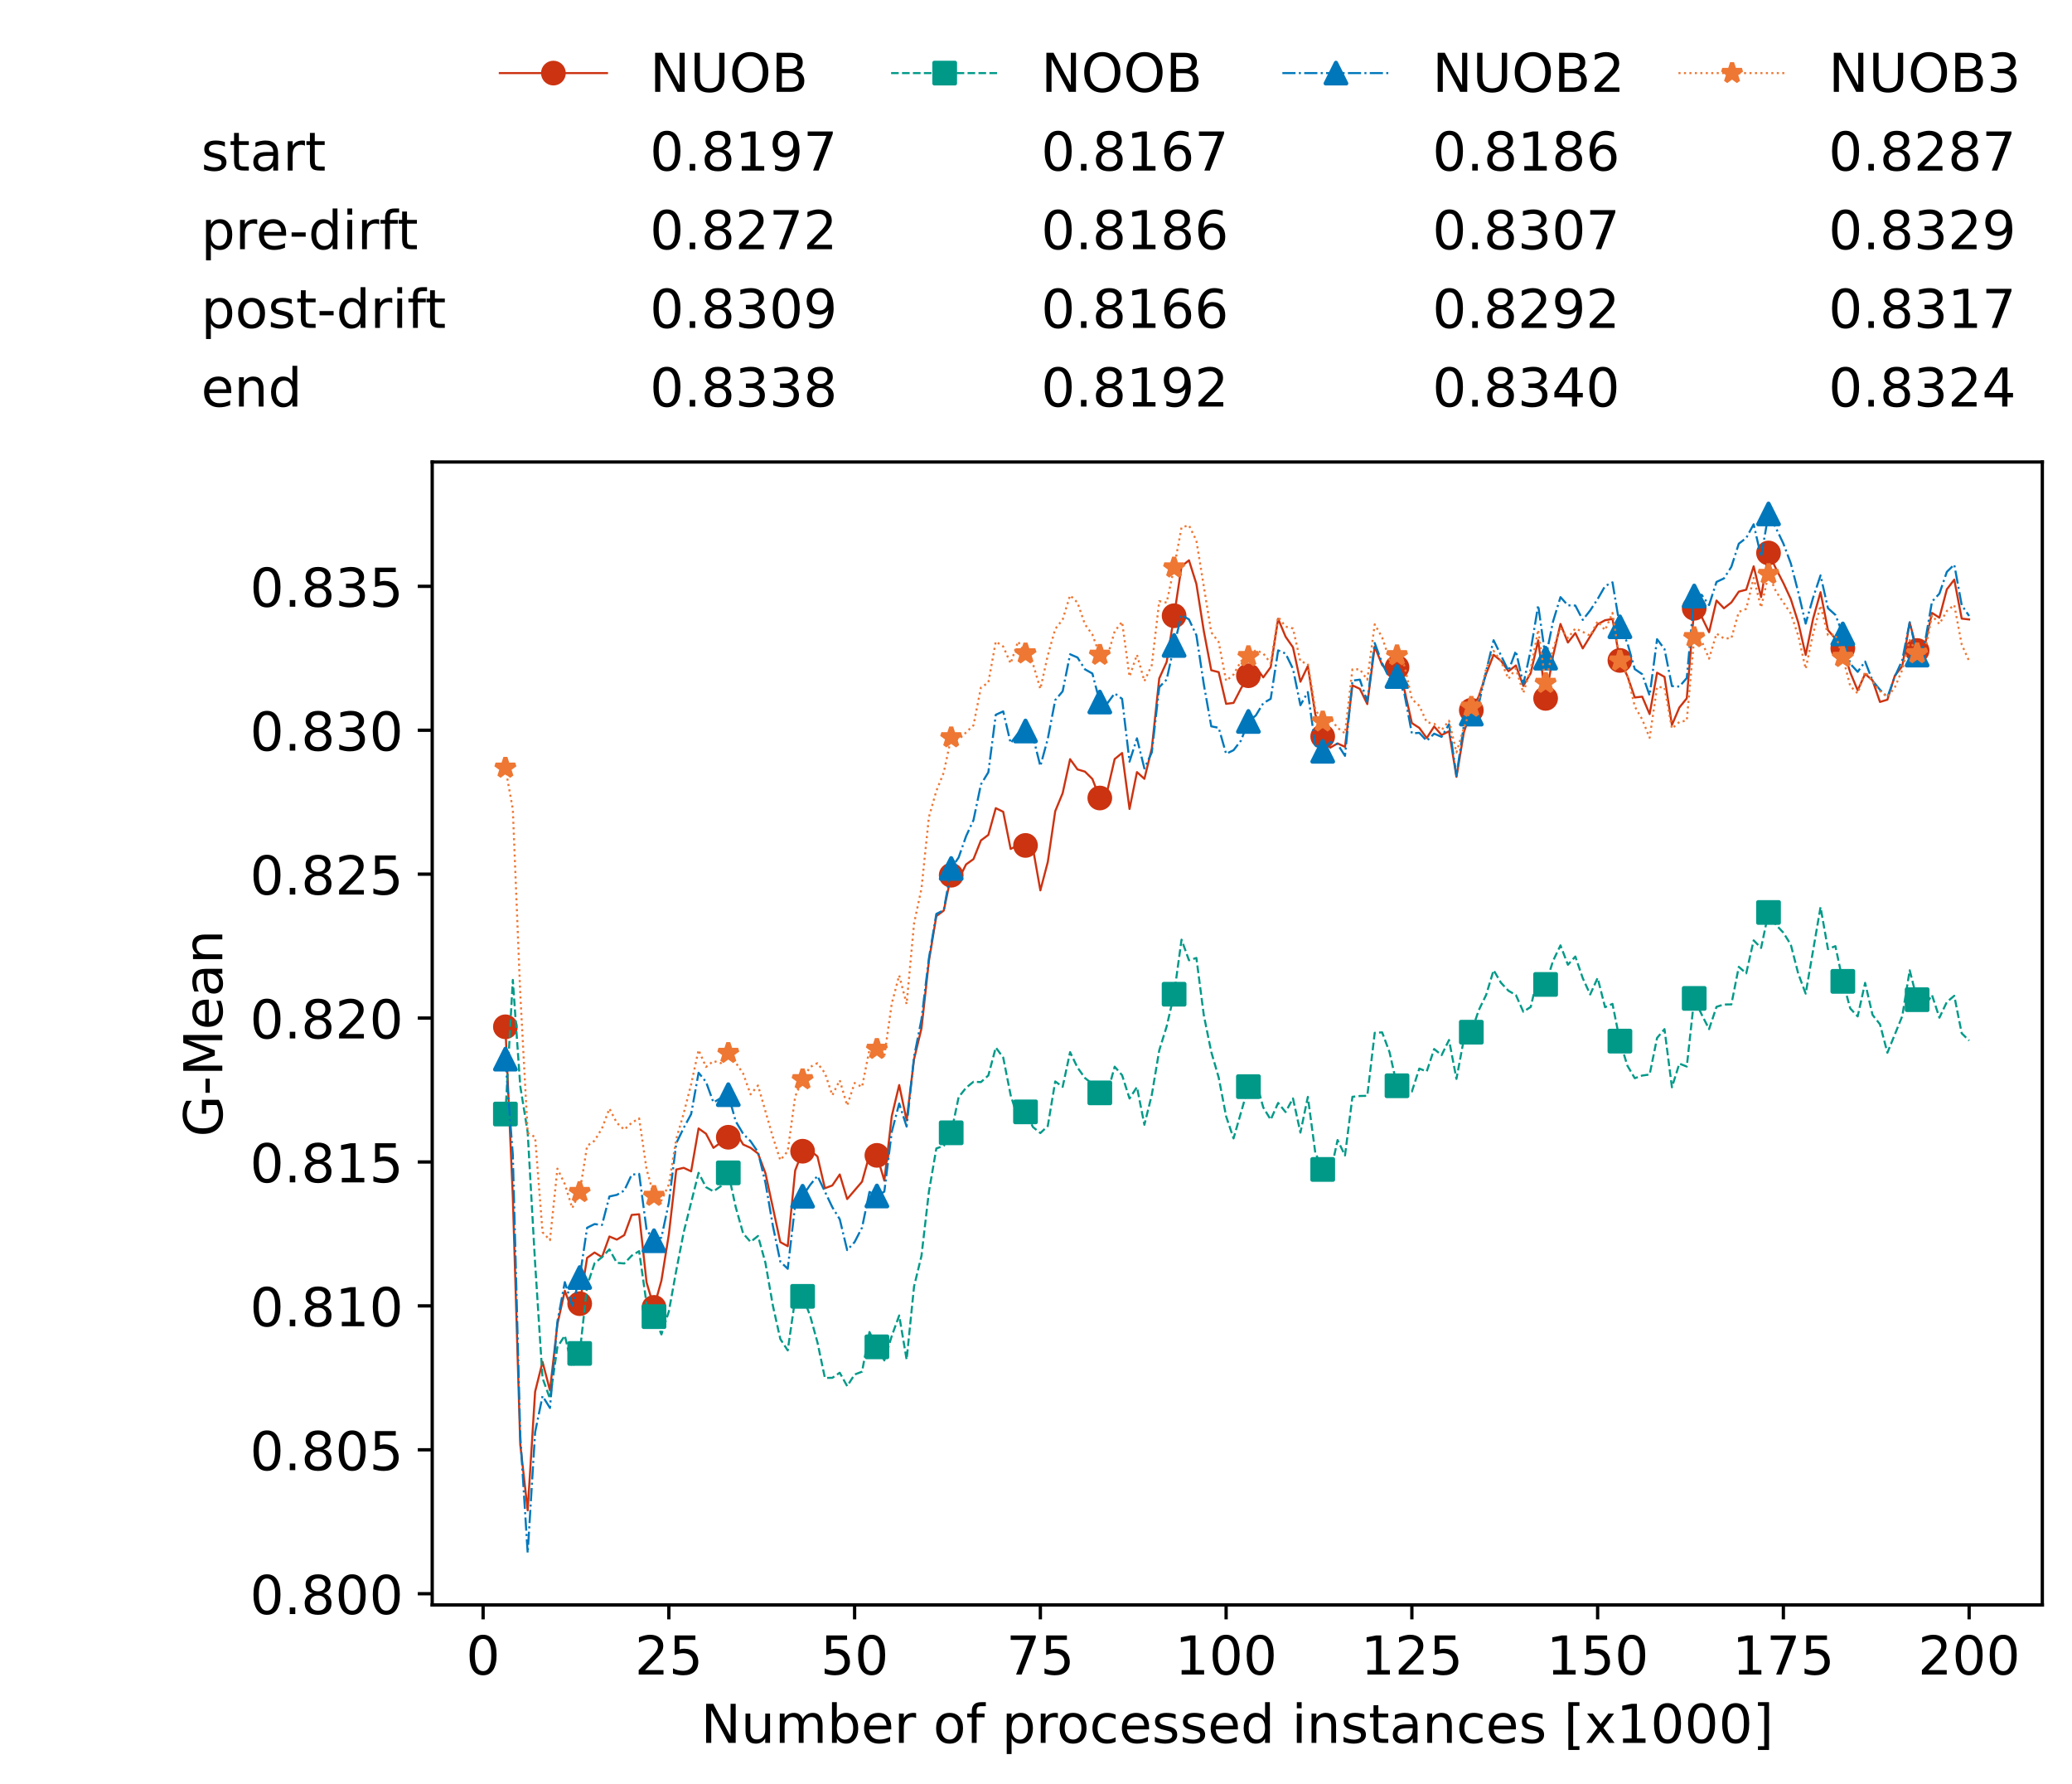 <?xml version="1.0" encoding="utf-8" standalone="no"?>
<!DOCTYPE svg PUBLIC "-//W3C//DTD SVG 1.1//EN"
  "http://www.w3.org/Graphics/SVG/1.1/DTD/svg11.dtd">
<!-- Created with matplotlib (https://matplotlib.org/) -->
<svg height="432.615pt" version="1.1" viewBox="0 0 502.65 432.615" width="502.65pt" xmlns="http://www.w3.org/2000/svg" xmlns:xlink="http://www.w3.org/1999/xlink">
 <defs>
  <style type="text/css">*{stroke-linecap:butt;stroke-linejoin:round;}</style>
 </defs>
 <g id="figure_1">
  <g id="patch_1">
   <path d="M 0 432.615 
L 502.65 432.615 
L 502.65 0 
L 0 0 
z
" style="fill:#ffffff;"/>
  </g>
  <g id="axes_1">
   <g id="patch_2">
    <path d="M 104.85 389.252 
L 495.45 389.252 
L 495.45 112.052 
L 104.85 112.052 
z
" style="fill:#ffffff;"/>
   </g>
   <g id="matplotlib.axis_1">
    <g id="xtick_1">
     <g id="line2d_1">
      <defs>
       <path d="M 0 0 
L 0 3.5 
" id="m4df766c961" style="stroke:#000000;stroke-width:0.8;"/>
      </defs>
      <g>
       <use style="stroke:#000000;stroke-width:0.8;" x="117.197" xlink:href="#m4df766c961" y="389.252"/>
      </g>
     </g>
     <g id="text_1">
      <!-- 0 -->
      <g transform="translate(113.061 406.13)scale(0.13 -0.13)">
       <defs>
        <path d="M 31.781 66.406 
Q 24.172 66.406 20.328 58.906 
Q 16.5 51.422 16.5 36.375 
Q 16.5 21.391 20.328 13.891 
Q 24.172 6.391 31.781 6.391 
Q 39.453 6.391 43.281 13.891 
Q 47.125 21.391 47.125 36.375 
Q 47.125 51.422 43.281 58.906 
Q 39.453 66.406 31.781 66.406 
z
M 31.781 74.219 
Q 44.047 74.219 50.516 64.516 
Q 56.984 54.828 56.984 36.375 
Q 56.984 17.969 50.516 8.266 
Q 44.047 -1.422 31.781 -1.422 
Q 19.531 -1.422 13.062 8.266 
Q 6.594 17.969 6.594 36.375 
Q 6.594 54.828 13.062 64.516 
Q 19.531 74.219 31.781 74.219 
z
" id="DejaVuSans-48"/>
       </defs>
       <use xlink:href="#DejaVuSans-48"/>
      </g>
     </g>
    </g>
    <g id="xtick_2">
     <g id="line2d_2">
      <g>
       <use style="stroke:#000000;stroke-width:0.8;" x="162.259" xlink:href="#m4df766c961" y="389.252"/>
      </g>
     </g>
     <g id="text_2">
      <!-- 25 -->
      <g transform="translate(153.988 406.13)scale(0.13 -0.13)">
       <defs>
        <path d="M 19.188 8.297 
L 53.609 8.297 
L 53.609 0 
L 7.328 0 
L 7.328 8.297 
Q 12.938 14.109 22.625 23.891 
Q 32.328 33.688 34.812 36.531 
Q 39.547 41.844 41.422 45.531 
Q 43.312 49.219 43.312 52.781 
Q 43.312 58.594 39.234 62.25 
Q 35.156 65.922 28.609 65.922 
Q 23.969 65.922 18.812 64.312 
Q 13.672 62.703 7.812 59.422 
L 7.812 69.391 
Q 13.766 71.781 18.938 73 
Q 24.125 74.219 28.422 74.219 
Q 39.75 74.219 46.484 68.547 
Q 53.219 62.891 53.219 53.422 
Q 53.219 48.922 51.531 44.891 
Q 49.859 40.875 45.406 35.406 
Q 44.188 33.984 37.641 27.219 
Q 31.109 20.453 19.188 8.297 
z
" id="DejaVuSans-50"/>
        <path d="M 10.797 72.906 
L 49.516 72.906 
L 49.516 64.594 
L 19.828 64.594 
L 19.828 46.734 
Q 21.969 47.469 24.109 47.828 
Q 26.266 48.188 28.422 48.188 
Q 40.625 48.188 47.75 41.5 
Q 54.891 34.812 54.891 23.391 
Q 54.891 11.625 47.562 5.094 
Q 40.234 -1.422 26.906 -1.422 
Q 22.312 -1.422 17.547 -0.641 
Q 12.797 0.141 7.719 1.703 
L 7.719 11.625 
Q 12.109 9.234 16.797 8.062 
Q 21.484 6.891 26.703 6.891 
Q 35.156 6.891 40.078 11.328 
Q 45.016 15.766 45.016 23.391 
Q 45.016 31 40.078 35.438 
Q 35.156 39.891 26.703 39.891 
Q 22.75 39.891 18.812 39.016 
Q 14.891 38.141 10.797 36.281 
z
" id="DejaVuSans-53"/>
       </defs>
       <use xlink:href="#DejaVuSans-50"/>
       <use x="63.623" xlink:href="#DejaVuSans-53"/>
      </g>
     </g>
    </g>
    <g id="xtick_3">
     <g id="line2d_3">
      <g>
       <use style="stroke:#000000;stroke-width:0.8;" x="207.322" xlink:href="#m4df766c961" y="389.252"/>
      </g>
     </g>
     <g id="text_3">
      <!-- 50 -->
      <g transform="translate(199.05 406.13)scale(0.13 -0.13)">
       <use xlink:href="#DejaVuSans-53"/>
       <use x="63.623" xlink:href="#DejaVuSans-48"/>
      </g>
     </g>
    </g>
    <g id="xtick_4">
     <g id="line2d_4">
      <g>
       <use style="stroke:#000000;stroke-width:0.8;" x="252.384" xlink:href="#m4df766c961" y="389.252"/>
      </g>
     </g>
     <g id="text_4">
      <!-- 75 -->
      <g transform="translate(244.113 406.13)scale(0.13 -0.13)">
       <defs>
        <path d="M 8.203 72.906 
L 55.078 72.906 
L 55.078 68.703 
L 28.609 0 
L 18.312 0 
L 43.219 64.594 
L 8.203 64.594 
z
" id="DejaVuSans-55"/>
       </defs>
       <use xlink:href="#DejaVuSans-55"/>
       <use x="63.623" xlink:href="#DejaVuSans-53"/>
      </g>
     </g>
    </g>
    <g id="xtick_5">
     <g id="line2d_5">
      <g>
       <use style="stroke:#000000;stroke-width:0.8;" x="297.446" xlink:href="#m4df766c961" y="389.252"/>
      </g>
     </g>
     <g id="text_5">
      <!-- 100 -->
      <g transform="translate(285.039 406.13)scale(0.13 -0.13)">
       <defs>
        <path d="M 12.406 8.297 
L 28.516 8.297 
L 28.516 63.922 
L 10.984 60.406 
L 10.984 69.391 
L 28.422 72.906 
L 38.281 72.906 
L 38.281 8.297 
L 54.391 8.297 
L 54.391 0 
L 12.406 0 
z
" id="DejaVuSans-49"/>
       </defs>
       <use xlink:href="#DejaVuSans-49"/>
       <use x="63.623" xlink:href="#DejaVuSans-48"/>
       <use x="127.246" xlink:href="#DejaVuSans-48"/>
      </g>
     </g>
    </g>
    <g id="xtick_6">
     <g id="line2d_6">
      <g>
       <use style="stroke:#000000;stroke-width:0.8;" x="342.509" xlink:href="#m4df766c961" y="389.252"/>
      </g>
     </g>
     <g id="text_6">
      <!-- 125 -->
      <g transform="translate(330.102 406.13)scale(0.13 -0.13)">
       <use xlink:href="#DejaVuSans-49"/>
       <use x="63.623" xlink:href="#DejaVuSans-50"/>
       <use x="127.246" xlink:href="#DejaVuSans-53"/>
      </g>
     </g>
    </g>
    <g id="xtick_7">
     <g id="line2d_7">
      <g>
       <use style="stroke:#000000;stroke-width:0.8;" x="387.571" xlink:href="#m4df766c961" y="389.252"/>
      </g>
     </g>
     <g id="text_7">
      <!-- 150 -->
      <g transform="translate(375.164 406.13)scale(0.13 -0.13)">
       <use xlink:href="#DejaVuSans-49"/>
       <use x="63.623" xlink:href="#DejaVuSans-53"/>
       <use x="127.246" xlink:href="#DejaVuSans-48"/>
      </g>
     </g>
    </g>
    <g id="xtick_8">
     <g id="line2d_8">
      <g>
       <use style="stroke:#000000;stroke-width:0.8;" x="432.633" xlink:href="#m4df766c961" y="389.252"/>
      </g>
     </g>
     <g id="text_8">
      <!-- 175 -->
      <g transform="translate(420.226 406.13)scale(0.13 -0.13)">
       <use xlink:href="#DejaVuSans-49"/>
       <use x="63.623" xlink:href="#DejaVuSans-55"/>
       <use x="127.246" xlink:href="#DejaVuSans-53"/>
      </g>
     </g>
    </g>
    <g id="xtick_9">
     <g id="line2d_9">
      <g>
       <use style="stroke:#000000;stroke-width:0.8;" x="477.695" xlink:href="#m4df766c961" y="389.252"/>
      </g>
     </g>
     <g id="text_9">
      <!-- 200 -->
      <g transform="translate(465.289 406.13)scale(0.13 -0.13)">
       <use xlink:href="#DejaVuSans-50"/>
       <use x="63.623" xlink:href="#DejaVuSans-48"/>
       <use x="127.246" xlink:href="#DejaVuSans-48"/>
      </g>
     </g>
    </g>
    <g id="text_10">
     <!-- Number of processed instances [x1000] -->
     <g transform="translate(170.025 422.711)scale(0.13 -0.13)">
      <defs>
       <path d="M 9.812 72.906 
L 23.094 72.906 
L 55.422 11.922 
L 55.422 72.906 
L 64.984 72.906 
L 64.984 0 
L 51.703 0 
L 19.391 60.984 
L 19.391 0 
L 9.812 0 
z
" id="DejaVuSans-78"/>
       <path d="M 8.5 21.578 
L 8.5 54.688 
L 17.484 54.688 
L 17.484 21.922 
Q 17.484 14.156 20.5 10.266 
Q 23.531 6.391 29.594 6.391 
Q 36.859 6.391 41.078 11.031 
Q 45.312 15.672 45.312 23.688 
L 45.312 54.688 
L 54.297 54.688 
L 54.297 0 
L 45.312 0 
L 45.312 8.406 
Q 42.047 3.422 37.719 1 
Q 33.406 -1.422 27.688 -1.422 
Q 18.266 -1.422 13.375 4.438 
Q 8.5 10.297 8.5 21.578 
z
M 31.109 56 
z
" id="DejaVuSans-117"/>
       <path d="M 52 44.188 
Q 55.375 50.25 60.062 53.125 
Q 64.75 56 71.094 56 
Q 79.641 56 84.281 50.016 
Q 88.922 44.047 88.922 33.016 
L 88.922 0 
L 79.891 0 
L 79.891 32.719 
Q 79.891 40.578 77.094 44.375 
Q 74.312 48.188 68.609 48.188 
Q 61.625 48.188 57.562 43.547 
Q 53.516 38.922 53.516 30.906 
L 53.516 0 
L 44.484 0 
L 44.484 32.719 
Q 44.484 40.625 41.703 44.406 
Q 38.922 48.188 33.109 48.188 
Q 26.219 48.188 22.156 43.531 
Q 18.109 38.875 18.109 30.906 
L 18.109 0 
L 9.078 0 
L 9.078 54.688 
L 18.109 54.688 
L 18.109 46.188 
Q 21.188 51.219 25.484 53.609 
Q 29.781 56 35.688 56 
Q 41.656 56 45.828 52.969 
Q 50 49.953 52 44.188 
z
" id="DejaVuSans-109"/>
       <path d="M 48.688 27.297 
Q 48.688 37.203 44.609 42.844 
Q 40.531 48.484 33.406 48.484 
Q 26.266 48.484 22.188 42.844 
Q 18.109 37.203 18.109 27.297 
Q 18.109 17.391 22.188 11.75 
Q 26.266 6.109 33.406 6.109 
Q 40.531 6.109 44.609 11.75 
Q 48.688 17.391 48.688 27.297 
z
M 18.109 46.391 
Q 20.953 51.266 25.266 53.625 
Q 29.594 56 35.594 56 
Q 45.562 56 51.781 48.094 
Q 58.016 40.188 58.016 27.297 
Q 58.016 14.406 51.781 6.484 
Q 45.562 -1.422 35.594 -1.422 
Q 29.594 -1.422 25.266 0.953 
Q 20.953 3.328 18.109 8.203 
L 18.109 0 
L 9.078 0 
L 9.078 75.984 
L 18.109 75.984 
z
" id="DejaVuSans-98"/>
       <path d="M 56.203 29.594 
L 56.203 25.203 
L 14.891 25.203 
Q 15.484 15.922 20.484 11.062 
Q 25.484 6.203 34.422 6.203 
Q 39.594 6.203 44.453 7.469 
Q 49.312 8.734 54.109 11.281 
L 54.109 2.781 
Q 49.266 0.734 44.188 -0.344 
Q 39.109 -1.422 33.891 -1.422 
Q 20.797 -1.422 13.156 6.188 
Q 5.516 13.812 5.516 26.812 
Q 5.516 40.234 12.766 48.109 
Q 20.016 56 32.328 56 
Q 43.359 56 49.781 48.891 
Q 56.203 41.797 56.203 29.594 
z
M 47.219 32.234 
Q 47.125 39.594 43.094 43.984 
Q 39.062 48.391 32.422 48.391 
Q 24.906 48.391 20.391 44.141 
Q 15.875 39.891 15.188 32.172 
z
" id="DejaVuSans-101"/>
       <path d="M 41.109 46.297 
Q 39.594 47.172 37.812 47.578 
Q 36.031 48 33.891 48 
Q 26.266 48 22.188 43.047 
Q 18.109 38.094 18.109 28.812 
L 18.109 0 
L 9.078 0 
L 9.078 54.688 
L 18.109 54.688 
L 18.109 46.188 
Q 20.953 51.172 25.484 53.578 
Q 30.031 56 36.531 56 
Q 37.453 56 38.578 55.875 
Q 39.703 55.766 41.062 55.516 
z
" id="DejaVuSans-114"/>
       <path id="DejaVuSans-32"/>
       <path d="M 30.609 48.391 
Q 23.391 48.391 19.188 42.75 
Q 14.984 37.109 14.984 27.297 
Q 14.984 17.484 19.156 11.844 
Q 23.344 6.203 30.609 6.203 
Q 37.797 6.203 41.984 11.859 
Q 46.188 17.531 46.188 27.297 
Q 46.188 37.016 41.984 42.703 
Q 37.797 48.391 30.609 48.391 
z
M 30.609 56 
Q 42.328 56 49.016 48.375 
Q 55.719 40.766 55.719 27.297 
Q 55.719 13.875 49.016 6.219 
Q 42.328 -1.422 30.609 -1.422 
Q 18.844 -1.422 12.172 6.219 
Q 5.516 13.875 5.516 27.297 
Q 5.516 40.766 12.172 48.375 
Q 18.844 56 30.609 56 
z
" id="DejaVuSans-111"/>
       <path d="M 37.109 75.984 
L 37.109 68.5 
L 28.516 68.5 
Q 23.688 68.5 21.797 66.547 
Q 19.922 64.594 19.922 59.516 
L 19.922 54.688 
L 34.719 54.688 
L 34.719 47.703 
L 19.922 47.703 
L 19.922 0 
L 10.891 0 
L 10.891 47.703 
L 2.297 47.703 
L 2.297 54.688 
L 10.891 54.688 
L 10.891 58.5 
Q 10.891 67.625 15.141 71.797 
Q 19.391 75.984 28.609 75.984 
z
" id="DejaVuSans-102"/>
       <path d="M 18.109 8.203 
L 18.109 -20.797 
L 9.078 -20.797 
L 9.078 54.688 
L 18.109 54.688 
L 18.109 46.391 
Q 20.953 51.266 25.266 53.625 
Q 29.594 56 35.594 56 
Q 45.562 56 51.781 48.094 
Q 58.016 40.188 58.016 27.297 
Q 58.016 14.406 51.781 6.484 
Q 45.562 -1.422 35.594 -1.422 
Q 29.594 -1.422 25.266 0.953 
Q 20.953 3.328 18.109 8.203 
z
M 48.688 27.297 
Q 48.688 37.203 44.609 42.844 
Q 40.531 48.484 33.406 48.484 
Q 26.266 48.484 22.188 42.844 
Q 18.109 37.203 18.109 27.297 
Q 18.109 17.391 22.188 11.75 
Q 26.266 6.109 33.406 6.109 
Q 40.531 6.109 44.609 11.75 
Q 48.688 17.391 48.688 27.297 
z
" id="DejaVuSans-112"/>
       <path d="M 48.781 52.594 
L 48.781 44.188 
Q 44.969 46.297 41.141 47.344 
Q 37.312 48.391 33.406 48.391 
Q 24.656 48.391 19.812 42.844 
Q 14.984 37.312 14.984 27.297 
Q 14.984 17.281 19.812 11.734 
Q 24.656 6.203 33.406 6.203 
Q 37.312 6.203 41.141 7.25 
Q 44.969 8.297 48.781 10.406 
L 48.781 2.094 
Q 45.016 0.344 40.984 -0.531 
Q 36.969 -1.422 32.422 -1.422 
Q 20.062 -1.422 12.781 6.344 
Q 5.516 14.109 5.516 27.297 
Q 5.516 40.672 12.859 48.328 
Q 20.219 56 33.016 56 
Q 37.156 56 41.109 55.141 
Q 45.062 54.297 48.781 52.594 
z
" id="DejaVuSans-99"/>
       <path d="M 44.281 53.078 
L 44.281 44.578 
Q 40.484 46.531 36.375 47.5 
Q 32.281 48.484 27.875 48.484 
Q 21.188 48.484 17.844 46.438 
Q 14.5 44.391 14.5 40.281 
Q 14.5 37.156 16.891 35.375 
Q 19.281 33.594 26.516 31.984 
L 29.594 31.297 
Q 39.156 29.25 43.188 25.516 
Q 47.219 21.781 47.219 15.094 
Q 47.219 7.469 41.188 3.016 
Q 35.156 -1.422 24.609 -1.422 
Q 20.219 -1.422 15.453 -0.562 
Q 10.688 0.297 5.422 2 
L 5.422 11.281 
Q 10.406 8.688 15.234 7.391 
Q 20.062 6.109 24.812 6.109 
Q 31.156 6.109 34.562 8.281 
Q 37.984 10.453 37.984 14.406 
Q 37.984 18.062 35.516 20.016 
Q 33.062 21.969 24.703 23.781 
L 21.578 24.516 
Q 13.234 26.266 9.516 29.906 
Q 5.812 33.547 5.812 39.891 
Q 5.812 47.609 11.281 51.797 
Q 16.75 56 26.812 56 
Q 31.781 56 36.172 55.266 
Q 40.578 54.547 44.281 53.078 
z
" id="DejaVuSans-115"/>
       <path d="M 45.406 46.391 
L 45.406 75.984 
L 54.391 75.984 
L 54.391 0 
L 45.406 0 
L 45.406 8.203 
Q 42.578 3.328 38.25 0.953 
Q 33.938 -1.422 27.875 -1.422 
Q 17.969 -1.422 11.734 6.484 
Q 5.516 14.406 5.516 27.297 
Q 5.516 40.188 11.734 48.094 
Q 17.969 56 27.875 56 
Q 33.938 56 38.25 53.625 
Q 42.578 51.266 45.406 46.391 
z
M 14.797 27.297 
Q 14.797 17.391 18.875 11.75 
Q 22.953 6.109 30.078 6.109 
Q 37.203 6.109 41.297 11.75 
Q 45.406 17.391 45.406 27.297 
Q 45.406 37.203 41.297 42.844 
Q 37.203 48.484 30.078 48.484 
Q 22.953 48.484 18.875 42.844 
Q 14.797 37.203 14.797 27.297 
z
" id="DejaVuSans-100"/>
       <path d="M 9.422 54.688 
L 18.406 54.688 
L 18.406 0 
L 9.422 0 
z
M 9.422 75.984 
L 18.406 75.984 
L 18.406 64.594 
L 9.422 64.594 
z
" id="DejaVuSans-105"/>
       <path d="M 54.891 33.016 
L 54.891 0 
L 45.906 0 
L 45.906 32.719 
Q 45.906 40.484 42.875 44.328 
Q 39.844 48.188 33.797 48.188 
Q 26.516 48.188 22.312 43.547 
Q 18.109 38.922 18.109 30.906 
L 18.109 0 
L 9.078 0 
L 9.078 54.688 
L 18.109 54.688 
L 18.109 46.188 
Q 21.344 51.125 25.703 53.562 
Q 30.078 56 35.797 56 
Q 45.219 56 50.047 50.172 
Q 54.891 44.344 54.891 33.016 
z
" id="DejaVuSans-110"/>
       <path d="M 18.312 70.219 
L 18.312 54.688 
L 36.812 54.688 
L 36.812 47.703 
L 18.312 47.703 
L 18.312 18.016 
Q 18.312 11.328 20.141 9.422 
Q 21.969 7.516 27.594 7.516 
L 36.812 7.516 
L 36.812 0 
L 27.594 0 
Q 17.188 0 13.234 3.875 
Q 9.281 7.766 9.281 18.016 
L 9.281 47.703 
L 2.688 47.703 
L 2.688 54.688 
L 9.281 54.688 
L 9.281 70.219 
z
" id="DejaVuSans-116"/>
       <path d="M 34.281 27.484 
Q 23.391 27.484 19.188 25 
Q 14.984 22.516 14.984 16.5 
Q 14.984 11.719 18.141 8.906 
Q 21.297 6.109 26.703 6.109 
Q 34.188 6.109 38.703 11.406 
Q 43.219 16.703 43.219 25.484 
L 43.219 27.484 
z
M 52.203 31.203 
L 52.203 0 
L 43.219 0 
L 43.219 8.297 
Q 40.141 3.328 35.547 0.953 
Q 30.953 -1.422 24.312 -1.422 
Q 15.922 -1.422 10.953 3.297 
Q 6 8.016 6 15.922 
Q 6 25.141 12.172 29.828 
Q 18.359 34.516 30.609 34.516 
L 43.219 34.516 
L 43.219 35.406 
Q 43.219 41.609 39.141 45 
Q 35.062 48.391 27.688 48.391 
Q 23 48.391 18.547 47.266 
Q 14.109 46.141 10.016 43.891 
L 10.016 52.203 
Q 14.938 54.109 19.578 55.047 
Q 24.219 56 28.609 56 
Q 40.484 56 46.344 49.844 
Q 52.203 43.703 52.203 31.203 
z
" id="DejaVuSans-97"/>
       <path d="M 8.594 75.984 
L 29.297 75.984 
L 29.297 69 
L 17.578 69 
L 17.578 -6.203 
L 29.297 -6.203 
L 29.297 -13.188 
L 8.594 -13.188 
z
" id="DejaVuSans-91"/>
       <path d="M 54.891 54.688 
L 35.109 28.078 
L 55.906 0 
L 45.312 0 
L 29.391 21.484 
L 13.484 0 
L 2.875 0 
L 24.125 28.609 
L 4.688 54.688 
L 15.281 54.688 
L 29.781 35.203 
L 44.281 54.688 
z
" id="DejaVuSans-120"/>
       <path d="M 30.422 75.984 
L 30.422 -13.188 
L 9.719 -13.188 
L 9.719 -6.203 
L 21.391 -6.203 
L 21.391 69 
L 9.719 69 
L 9.719 75.984 
z
" id="DejaVuSans-93"/>
      </defs>
      <use xlink:href="#DejaVuSans-78"/>
      <use x="74.805" xlink:href="#DejaVuSans-117"/>
      <use x="138.184" xlink:href="#DejaVuSans-109"/>
      <use x="235.596" xlink:href="#DejaVuSans-98"/>
      <use x="299.072" xlink:href="#DejaVuSans-101"/>
      <use x="360.596" xlink:href="#DejaVuSans-114"/>
      <use x="401.709" xlink:href="#DejaVuSans-32"/>
      <use x="433.496" xlink:href="#DejaVuSans-111"/>
      <use x="494.678" xlink:href="#DejaVuSans-102"/>
      <use x="529.883" xlink:href="#DejaVuSans-32"/>
      <use x="561.67" xlink:href="#DejaVuSans-112"/>
      <use x="625.146" xlink:href="#DejaVuSans-114"/>
      <use x="664.01" xlink:href="#DejaVuSans-111"/>
      <use x="725.191" xlink:href="#DejaVuSans-99"/>
      <use x="780.172" xlink:href="#DejaVuSans-101"/>
      <use x="841.695" xlink:href="#DejaVuSans-115"/>
      <use x="893.795" xlink:href="#DejaVuSans-115"/>
      <use x="945.895" xlink:href="#DejaVuSans-101"/>
      <use x="1007.418" xlink:href="#DejaVuSans-100"/>
      <use x="1070.895" xlink:href="#DejaVuSans-32"/>
      <use x="1102.682" xlink:href="#DejaVuSans-105"/>
      <use x="1130.465" xlink:href="#DejaVuSans-110"/>
      <use x="1193.844" xlink:href="#DejaVuSans-115"/>
      <use x="1245.943" xlink:href="#DejaVuSans-116"/>
      <use x="1285.152" xlink:href="#DejaVuSans-97"/>
      <use x="1346.432" xlink:href="#DejaVuSans-110"/>
      <use x="1409.811" xlink:href="#DejaVuSans-99"/>
      <use x="1464.791" xlink:href="#DejaVuSans-101"/>
      <use x="1526.314" xlink:href="#DejaVuSans-115"/>
      <use x="1578.414" xlink:href="#DejaVuSans-32"/>
      <use x="1610.201" xlink:href="#DejaVuSans-91"/>
      <use x="1649.215" xlink:href="#DejaVuSans-120"/>
      <use x="1708.395" xlink:href="#DejaVuSans-49"/>
      <use x="1772.018" xlink:href="#DejaVuSans-48"/>
      <use x="1835.641" xlink:href="#DejaVuSans-48"/>
      <use x="1899.264" xlink:href="#DejaVuSans-48"/>
      <use x="1962.887" xlink:href="#DejaVuSans-93"/>
     </g>
    </g>
   </g>
   <g id="matplotlib.axis_2">
    <g id="ytick_1">
     <g id="line2d_10">
      <defs>
       <path d="M 0 0 
L -3.5 0 
" id="m83d16a8787" style="stroke:#000000;stroke-width:0.8;"/>
      </defs>
      <g>
       <use style="stroke:#000000;stroke-width:0.8;" x="104.85" xlink:href="#m83d16a8787" y="386.53"/>
      </g>
     </g>
     <g id="text_11">
      <!-- 0.800 -->
      <g transform="translate(60.633 391.469)scale(0.13 -0.13)">
       <defs>
        <path d="M 10.688 12.406 
L 21 12.406 
L 21 0 
L 10.688 0 
z
" id="DejaVuSans-46"/>
        <path d="M 31.781 34.625 
Q 24.75 34.625 20.719 30.859 
Q 16.703 27.094 16.703 20.516 
Q 16.703 13.922 20.719 10.156 
Q 24.75 6.391 31.781 6.391 
Q 38.812 6.391 42.859 10.172 
Q 46.922 13.969 46.922 20.516 
Q 46.922 27.094 42.891 30.859 
Q 38.875 34.625 31.781 34.625 
z
M 21.922 38.812 
Q 15.578 40.375 12.031 44.719 
Q 8.5 49.078 8.5 55.328 
Q 8.5 64.062 14.719 69.141 
Q 20.953 74.219 31.781 74.219 
Q 42.672 74.219 48.875 69.141 
Q 55.078 64.062 55.078 55.328 
Q 55.078 49.078 51.531 44.719 
Q 48 40.375 41.703 38.812 
Q 48.828 37.156 52.797 32.312 
Q 56.781 27.484 56.781 20.516 
Q 56.781 9.906 50.312 4.234 
Q 43.844 -1.422 31.781 -1.422 
Q 19.734 -1.422 13.25 4.234 
Q 6.781 9.906 6.781 20.516 
Q 6.781 27.484 10.781 32.312 
Q 14.797 37.156 21.922 38.812 
z
M 18.312 54.391 
Q 18.312 48.734 21.844 45.562 
Q 25.391 42.391 31.781 42.391 
Q 38.141 42.391 41.719 45.562 
Q 45.312 48.734 45.312 54.391 
Q 45.312 60.062 41.719 63.234 
Q 38.141 66.406 31.781 66.406 
Q 25.391 66.406 21.844 63.234 
Q 18.312 60.062 18.312 54.391 
z
" id="DejaVuSans-56"/>
       </defs>
       <use xlink:href="#DejaVuSans-48"/>
       <use x="63.623" xlink:href="#DejaVuSans-46"/>
       <use x="95.41" xlink:href="#DejaVuSans-56"/>
       <use x="159.033" xlink:href="#DejaVuSans-48"/>
       <use x="222.656" xlink:href="#DejaVuSans-48"/>
      </g>
     </g>
    </g>
    <g id="ytick_2">
     <g id="line2d_11">
      <g>
       <use style="stroke:#000000;stroke-width:0.8;" x="104.85" xlink:href="#m83d16a8787" y="351.627"/>
      </g>
     </g>
     <g id="text_12">
      <!-- 0.805 -->
      <g transform="translate(60.633 356.566)scale(0.13 -0.13)">
       <use xlink:href="#DejaVuSans-48"/>
       <use x="63.623" xlink:href="#DejaVuSans-46"/>
       <use x="95.41" xlink:href="#DejaVuSans-56"/>
       <use x="159.033" xlink:href="#DejaVuSans-48"/>
       <use x="222.656" xlink:href="#DejaVuSans-53"/>
      </g>
     </g>
    </g>
    <g id="ytick_3">
     <g id="line2d_12">
      <g>
       <use style="stroke:#000000;stroke-width:0.8;" x="104.85" xlink:href="#m83d16a8787" y="316.723"/>
      </g>
     </g>
     <g id="text_13">
      <!-- 0.810 -->
      <g transform="translate(60.633 321.662)scale(0.13 -0.13)">
       <use xlink:href="#DejaVuSans-48"/>
       <use x="63.623" xlink:href="#DejaVuSans-46"/>
       <use x="95.41" xlink:href="#DejaVuSans-56"/>
       <use x="159.033" xlink:href="#DejaVuSans-49"/>
       <use x="222.656" xlink:href="#DejaVuSans-48"/>
      </g>
     </g>
    </g>
    <g id="ytick_4">
     <g id="line2d_13">
      <g>
       <use style="stroke:#000000;stroke-width:0.8;" x="104.85" xlink:href="#m83d16a8787" y="281.82"/>
      </g>
     </g>
     <g id="text_14">
      <!-- 0.815 -->
      <g transform="translate(60.633 286.759)scale(0.13 -0.13)">
       <use xlink:href="#DejaVuSans-48"/>
       <use x="63.623" xlink:href="#DejaVuSans-46"/>
       <use x="95.41" xlink:href="#DejaVuSans-56"/>
       <use x="159.033" xlink:href="#DejaVuSans-49"/>
       <use x="222.656" xlink:href="#DejaVuSans-53"/>
      </g>
     </g>
    </g>
    <g id="ytick_5">
     <g id="line2d_14">
      <g>
       <use style="stroke:#000000;stroke-width:0.8;" x="104.85" xlink:href="#m83d16a8787" y="246.917"/>
      </g>
     </g>
     <g id="text_15">
      <!-- 0.820 -->
      <g transform="translate(60.633 251.856)scale(0.13 -0.13)">
       <use xlink:href="#DejaVuSans-48"/>
       <use x="63.623" xlink:href="#DejaVuSans-46"/>
       <use x="95.41" xlink:href="#DejaVuSans-56"/>
       <use x="159.033" xlink:href="#DejaVuSans-50"/>
       <use x="222.656" xlink:href="#DejaVuSans-48"/>
      </g>
     </g>
    </g>
    <g id="ytick_6">
     <g id="line2d_15">
      <g>
       <use style="stroke:#000000;stroke-width:0.8;" x="104.85" xlink:href="#m83d16a8787" y="212.014"/>
      </g>
     </g>
     <g id="text_16">
      <!-- 0.825 -->
      <g transform="translate(60.633 216.953)scale(0.13 -0.13)">
       <use xlink:href="#DejaVuSans-48"/>
       <use x="63.623" xlink:href="#DejaVuSans-46"/>
       <use x="95.41" xlink:href="#DejaVuSans-56"/>
       <use x="159.033" xlink:href="#DejaVuSans-50"/>
       <use x="222.656" xlink:href="#DejaVuSans-53"/>
      </g>
     </g>
    </g>
    <g id="ytick_7">
     <g id="line2d_16">
      <g>
       <use style="stroke:#000000;stroke-width:0.8;" x="104.85" xlink:href="#m83d16a8787" y="177.11"/>
      </g>
     </g>
     <g id="text_17">
      <!-- 0.830 -->
      <g transform="translate(60.633 182.049)scale(0.13 -0.13)">
       <defs>
        <path d="M 40.578 39.312 
Q 47.656 37.797 51.625 33 
Q 55.609 28.219 55.609 21.188 
Q 55.609 10.406 48.188 4.484 
Q 40.766 -1.422 27.094 -1.422 
Q 22.516 -1.422 17.656 -0.516 
Q 12.797 0.391 7.625 2.203 
L 7.625 11.719 
Q 11.719 9.328 16.594 8.109 
Q 21.484 6.891 26.812 6.891 
Q 36.078 6.891 40.938 10.547 
Q 45.797 14.203 45.797 21.188 
Q 45.797 27.641 41.281 31.266 
Q 36.766 34.906 28.719 34.906 
L 20.219 34.906 
L 20.219 43.016 
L 29.109 43.016 
Q 36.375 43.016 40.234 45.922 
Q 44.094 48.828 44.094 54.297 
Q 44.094 59.906 40.109 62.906 
Q 36.141 65.922 28.719 65.922 
Q 24.656 65.922 20.016 65.031 
Q 15.375 64.156 9.812 62.312 
L 9.812 71.094 
Q 15.438 72.656 20.344 73.438 
Q 25.25 74.219 29.594 74.219 
Q 40.828 74.219 47.359 69.109 
Q 53.906 64.016 53.906 55.328 
Q 53.906 49.266 50.438 45.094 
Q 46.969 40.922 40.578 39.312 
z
" id="DejaVuSans-51"/>
       </defs>
       <use xlink:href="#DejaVuSans-48"/>
       <use x="63.623" xlink:href="#DejaVuSans-46"/>
       <use x="95.41" xlink:href="#DejaVuSans-56"/>
       <use x="159.033" xlink:href="#DejaVuSans-51"/>
       <use x="222.656" xlink:href="#DejaVuSans-48"/>
      </g>
     </g>
    </g>
    <g id="ytick_8">
     <g id="line2d_17">
      <g>
       <use style="stroke:#000000;stroke-width:0.8;" x="104.85" xlink:href="#m83d16a8787" y="142.207"/>
      </g>
     </g>
     <g id="text_18">
      <!-- 0.835 -->
      <g transform="translate(60.633 147.146)scale(0.13 -0.13)">
       <use xlink:href="#DejaVuSans-48"/>
       <use x="63.623" xlink:href="#DejaVuSans-46"/>
       <use x="95.41" xlink:href="#DejaVuSans-56"/>
       <use x="159.033" xlink:href="#DejaVuSans-51"/>
       <use x="222.656" xlink:href="#DejaVuSans-53"/>
      </g>
     </g>
    </g>
    <g id="text_19">
     <!-- G-Mean -->
     <g transform="translate(53.93 275.744)rotate(-90)scale(0.13 -0.13)">
      <defs>
       <path d="M 59.516 10.406 
L 59.516 29.984 
L 43.406 29.984 
L 43.406 38.094 
L 69.281 38.094 
L 69.281 6.781 
Q 63.578 2.734 56.688 0.656 
Q 49.812 -1.422 42 -1.422 
Q 24.906 -1.422 15.25 8.562 
Q 5.609 18.562 5.609 36.375 
Q 5.609 54.25 15.25 64.234 
Q 24.906 74.219 42 74.219 
Q 49.125 74.219 55.547 72.453 
Q 61.969 70.703 67.391 67.281 
L 67.391 56.781 
Q 61.922 61.422 55.766 63.766 
Q 49.609 66.109 42.828 66.109 
Q 29.438 66.109 22.719 58.641 
Q 16.016 51.172 16.016 36.375 
Q 16.016 21.625 22.719 14.156 
Q 29.438 6.688 42.828 6.688 
Q 48.047 6.688 52.141 7.594 
Q 56.25 8.5 59.516 10.406 
z
" id="DejaVuSans-71"/>
       <path d="M 4.891 31.391 
L 31.203 31.391 
L 31.203 23.391 
L 4.891 23.391 
z
" id="DejaVuSans-45"/>
       <path d="M 9.812 72.906 
L 24.516 72.906 
L 43.109 23.297 
L 61.812 72.906 
L 76.516 72.906 
L 76.516 0 
L 66.891 0 
L 66.891 64.016 
L 48.094 14.016 
L 38.188 14.016 
L 19.391 64.016 
L 19.391 0 
L 9.812 0 
z
" id="DejaVuSans-77"/>
      </defs>
      <use xlink:href="#DejaVuSans-71"/>
      <use x="77.49" xlink:href="#DejaVuSans-45"/>
      <use x="113.574" xlink:href="#DejaVuSans-77"/>
      <use x="199.854" xlink:href="#DejaVuSans-101"/>
      <use x="261.377" xlink:href="#DejaVuSans-97"/>
      <use x="322.656" xlink:href="#DejaVuSans-110"/>
     </g>
    </g>
   </g>
   <g id="line2d_18"/>
   <g id="line2d_19"/>
   <g id="line2d_20"/>
   <g id="line2d_21"/>
   <g id="line2d_22"/>
   <g id="line2d_23">
    <path clip-path="url(#pf61f11570a)" d="M 122.605 249.034 
L 124.407 290.205 
L 126.21 350.327 
L 128.012 366.313 
L 129.815 337.539 
L 131.617 330.295 
L 133.419 337.226 
L 135.222 321.159 
L 137.024 313.071 
L 138.827 317.913 
L 140.629 316.184 
L 142.432 305.067 
L 144.234 303.777 
L 146.037 304.892 
L 147.839 299.893 
L 149.642 300.644 
L 151.444 299.559 
L 153.247 294.658 
L 155.049 294.5 
L 156.852 311.036 
L 158.654 317.083 
L 160.457 310.581 
L 162.259 299.37 
L 164.062 283.652 
L 165.864 283.239 
L 167.667 284.087 
L 169.469 273.69 
L 171.272 274.968 
L 173.074 278.392 
L 178.482 274.521 
L 180.284 277.58 
L 182.087 278.389 
L 183.889 279.769 
L 185.692 284.546 
L 189.297 301.252 
L 191.099 302.243 
L 192.902 283.879 
L 194.704 279.21 
L 196.507 278.963 
L 198.309 280.484 
L 200.112 288.19 
L 201.914 287.515 
L 203.717 284.848 
L 205.519 290.811 
L 209.124 286.596 
L 210.927 280.128 
L 212.729 280.213 
L 214.532 286.336 
L 216.334 270.698 
L 218.137 263.161 
L 219.939 271.73 
L 221.742 256.875 
L 223.544 249.411 
L 225.347 233.072 
L 227.149 222.184 
L 228.952 220.839 
L 230.754 212.272 
L 232.557 213.295 
L 234.359 209.652 
L 236.162 208.361 
L 237.964 203.836 
L 239.767 202.49 
L 241.569 196.006 
L 243.372 196.888 
L 245.174 205.894 
L 246.976 205.032 
L 248.779 205.046 
L 250.581 205.743 
L 252.384 215.948 
L 254.186 209.066 
L 255.989 196.741 
L 257.791 192.37 
L 259.594 184.123 
L 261.396 186.607 
L 263.199 187.144 
L 265.001 188.924 
L 266.804 193.545 
L 268.606 191.881 
L 270.409 184.096 
L 272.211 182.633 
L 274.014 196.204 
L 275.816 187.26 
L 277.619 188.896 
L 279.421 181.499 
L 281.224 164.531 
L 283.026 160.553 
L 284.829 149.34 
L 286.631 137.355 
L 288.434 135.892 
L 290.236 141.631 
L 292.039 153.079 
L 293.841 162.558 
L 295.644 163.013 
L 297.446 170.705 
L 299.249 170.478 
L 301.051 166.979 
L 302.854 163.886 
L 304.656 161.775 
L 306.459 164.289 
L 308.261 161.806 
L 310.064 150.085 
L 311.866 154.407 
L 313.669 157.003 
L 315.471 165.338 
L 317.274 161.531 
L 319.076 173.226 
L 320.879 178.624 
L 322.681 181.342 
L 324.484 180.303 
L 326.286 181.141 
L 328.089 166.222 
L 329.891 167.07 
L 331.694 170.768 
L 333.496 156.822 
L 335.299 161.285 
L 337.101 163.099 
L 338.904 161.839 
L 340.706 167.345 
L 342.509 175.375 
L 344.311 176.536 
L 346.114 179.01 
L 347.916 176.195 
L 349.719 178.272 
L 351.521 177.358 
L 353.324 188.413 
L 355.126 177.604 
L 356.928 172.263 
L 358.731 168.938 
L 360.533 163.424 
L 362.336 158.816 
L 364.138 160.271 
L 365.941 162.792 
L 367.743 161.397 
L 369.546 166.368 
L 371.348 163.233 
L 373.151 155.296 
L 374.953 169.383 
L 376.756 159.091 
L 378.558 151.339 
L 380.361 155.835 
L 382.163 153.546 
L 383.966 157.264 
L 387.571 151.413 
L 389.373 150.432 
L 391.176 150.115 
L 392.978 160.176 
L 394.781 163.948 
L 396.583 169.166 
L 398.386 168.964 
L 400.188 173.189 
L 401.991 163.154 
L 403.793 164.169 
L 405.596 175.844 
L 407.398 171.599 
L 409.201 169.369 
L 411.003 147.526 
L 412.806 149.61 
L 414.608 153.334 
L 416.411 145.65 
L 418.213 147.526 
L 420.016 146.111 
L 421.818 143.489 
L 423.621 143.03 
L 425.423 137.35 
L 427.226 144.806 
L 429.028 134.115 
L 430.831 137.913 
L 432.633 141.408 
L 434.436 145.302 
L 436.238 150.958 
L 438.041 158.852 
L 439.843 150.054 
L 441.646 143.624 
L 443.448 152.816 
L 445.251 154.923 
L 447.053 157.243 
L 448.856 163.084 
L 450.658 167.43 
L 452.461 163.445 
L 454.263 165.018 
L 456.066 170.246 
L 457.868 169.698 
L 459.671 163.867 
L 461.473 161.567 
L 463.276 151.013 
L 465.078 157.766 
L 466.881 156.856 
L 468.683 148.644 
L 470.485 149.813 
L 472.288 142.93 
L 474.09 140.579 
L 475.893 150.033 
L 477.695 150.238 
L 477.695 150.238 
" style="fill:none;stroke:#cc3311;stroke-linecap:square;stroke-width:0.5;"/>
    <defs>
     <path d="M 0 2.5 
C 0.663 2.5 1.299 2.237 1.768 1.768 
C 2.237 1.299 2.5 0.663 2.5 0 
C 2.5 -0.663 2.237 -1.299 1.768 -1.768 
C 1.299 -2.237 0.663 -2.5 0 -2.5 
C -0.663 -2.5 -1.299 -2.237 -1.768 -1.768 
C -2.237 -1.299 -2.5 -0.663 -2.5 0 
C -2.5 0.663 -2.237 1.299 -1.768 1.768 
C -1.299 2.237 -0.663 2.5 0 2.5 
z
" id="m87862a96a8" style="stroke:#cc3311;"/>
    </defs>
    <g clip-path="url(#pf61f11570a)">
     <use style="fill:#cc3311;stroke:#cc3311;" x="122.605" xlink:href="#m87862a96a8" y="249.034"/>
     <use style="fill:#cc3311;stroke:#cc3311;" x="140.629" xlink:href="#m87862a96a8" y="316.184"/>
     <use style="fill:#cc3311;stroke:#cc3311;" x="158.654" xlink:href="#m87862a96a8" y="317.083"/>
     <use style="fill:#cc3311;stroke:#cc3311;" x="176.679" xlink:href="#m87862a96a8" y="275.821"/>
     <use style="fill:#cc3311;stroke:#cc3311;" x="194.704" xlink:href="#m87862a96a8" y="279.21"/>
     <use style="fill:#cc3311;stroke:#cc3311;" x="212.729" xlink:href="#m87862a96a8" y="280.213"/>
     <use style="fill:#cc3311;stroke:#cc3311;" x="230.754" xlink:href="#m87862a96a8" y="212.272"/>
     <use style="fill:#cc3311;stroke:#cc3311;" x="248.779" xlink:href="#m87862a96a8" y="205.046"/>
     <use style="fill:#cc3311;stroke:#cc3311;" x="266.804" xlink:href="#m87862a96a8" y="193.545"/>
     <use style="fill:#cc3311;stroke:#cc3311;" x="284.829" xlink:href="#m87862a96a8" y="149.34"/>
     <use style="fill:#cc3311;stroke:#cc3311;" x="302.854" xlink:href="#m87862a96a8" y="163.886"/>
     <use style="fill:#cc3311;stroke:#cc3311;" x="320.879" xlink:href="#m87862a96a8" y="178.624"/>
     <use style="fill:#cc3311;stroke:#cc3311;" x="338.904" xlink:href="#m87862a96a8" y="161.839"/>
     <use style="fill:#cc3311;stroke:#cc3311;" x="356.928" xlink:href="#m87862a96a8" y="172.263"/>
     <use style="fill:#cc3311;stroke:#cc3311;" x="374.953" xlink:href="#m87862a96a8" y="169.383"/>
     <use style="fill:#cc3311;stroke:#cc3311;" x="392.978" xlink:href="#m87862a96a8" y="160.176"/>
     <use style="fill:#cc3311;stroke:#cc3311;" x="411.003" xlink:href="#m87862a96a8" y="147.526"/>
     <use style="fill:#cc3311;stroke:#cc3311;" x="429.028" xlink:href="#m87862a96a8" y="134.115"/>
     <use style="fill:#cc3311;stroke:#cc3311;" x="447.053" xlink:href="#m87862a96a8" y="157.243"/>
     <use style="fill:#cc3311;stroke:#cc3311;" x="465.078" xlink:href="#m87862a96a8" y="157.766"/>
    </g>
   </g>
   <g id="line2d_24"/>
   <g id="line2d_25"/>
   <g id="line2d_26"/>
   <g id="line2d_27"/>
   <g id="line2d_28">
    <path clip-path="url(#pf61f11570a)" d="M 122.605 270.192 
L 124.407 237.664 
L 126.21 263.421 
L 128.012 274.621 
L 129.815 306.387 
L 131.617 334.251 
L 133.419 339.224 
L 135.222 326.686 
L 137.024 323.924 
L 138.827 331.531 
L 140.629 328.258 
L 142.432 311.845 
L 144.234 306.386 
L 146.037 304.898 
L 147.839 303.026 
L 149.642 306.285 
L 151.444 306.431 
L 153.247 304.535 
L 155.049 303.446 
L 156.852 316.192 
L 158.654 319.329 
L 160.457 323.642 
L 162.259 318.062 
L 164.062 308.099 
L 165.864 298.846 
L 169.469 284.446 
L 171.272 287.927 
L 173.074 288.951 
L 174.877 287.684 
L 176.679 284.463 
L 178.482 292.775 
L 180.284 299.168 
L 182.087 301.195 
L 183.889 299.766 
L 185.692 306.308 
L 187.494 316.668 
L 189.297 324.758 
L 191.099 327.519 
L 192.902 314.98 
L 194.704 314.41 
L 196.507 319.015 
L 198.309 325.577 
L 200.112 334.19 
L 201.914 334.168 
L 203.717 332.936 
L 205.519 336.185 
L 207.322 333.365 
L 209.124 332.674 
L 210.927 323.061 
L 212.729 326.652 
L 214.532 329.95 
L 216.334 324.014 
L 218.137 319.048 
L 219.939 329.755 
L 221.742 312.013 
L 223.544 304.575 
L 225.347 289.027 
L 227.149 278.539 
L 228.952 277.899 
L 230.754 274.745 
L 232.557 266.095 
L 234.359 263.82 
L 236.162 262.364 
L 237.964 262.447 
L 239.767 260.828 
L 241.569 254.056 
L 243.372 256.49 
L 245.174 265.604 
L 246.976 271.273 
L 248.779 269.667 
L 250.581 273.347 
L 252.384 274.808 
L 254.186 273.094 
L 255.989 262.287 
L 257.791 263.599 
L 259.594 255.178 
L 261.396 258.925 
L 263.199 261.447 
L 265.001 262.901 
L 266.804 265.059 
L 268.606 265.244 
L 270.409 258.709 
L 272.211 260.769 
L 274.014 266.424 
L 275.816 263.638 
L 277.619 272.798 
L 279.421 265.513 
L 281.224 254.742 
L 283.026 248.933 
L 284.829 241.129 
L 286.631 227.901 
L 288.434 232.894 
L 290.236 232.338 
L 292.039 246.253 
L 293.841 255.123 
L 295.644 261.332 
L 297.446 270.746 
L 299.249 276.108 
L 302.854 263.55 
L 304.656 262.106 
L 306.459 268.594 
L 308.261 271.558 
L 310.064 267.499 
L 311.866 269.704 
L 313.669 266.408 
L 315.471 274.696 
L 317.274 266.036 
L 319.076 279.563 
L 320.879 283.633 
L 322.681 284.888 
L 324.484 276.495 
L 326.286 280.232 
L 328.089 266.009 
L 329.891 265.814 
L 331.694 265.772 
L 333.496 250.496 
L 335.299 250.386 
L 337.101 255.23 
L 338.904 263.335 
L 340.706 265.168 
L 342.509 264.742 
L 344.311 259.169 
L 346.114 259.873 
L 347.916 254.419 
L 349.719 255.915 
L 351.521 252.232 
L 353.324 261.67 
L 355.126 251.987 
L 356.928 250.339 
L 358.731 245.01 
L 360.533 241.29 
L 362.336 235.302 
L 364.138 238.368 
L 365.941 240.298 
L 367.743 241.322 
L 369.546 245.388 
L 371.348 244.212 
L 373.151 236.475 
L 374.953 238.758 
L 376.756 233.043 
L 378.558 229.283 
L 380.361 233.987 
L 382.163 231.989 
L 383.966 237.243 
L 385.768 241.191 
L 387.571 237.174 
L 389.373 244.276 
L 391.176 243.475 
L 392.978 252.508 
L 394.781 258.444 
L 396.583 261.5 
L 398.386 260.857 
L 400.188 260.611 
L 401.991 251.739 
L 403.793 249.598 
L 405.596 263.702 
L 407.398 257.959 
L 409.201 258.677 
L 411.003 242.151 
L 412.806 246.046 
L 414.608 249.598 
L 416.411 244.189 
L 418.213 243.626 
L 420.016 243.604 
L 421.818 234.49 
L 423.621 236.073 
L 425.423 228.074 
L 427.226 229.91 
L 429.028 221.309 
L 430.831 224.294 
L 432.633 226.209 
L 434.436 229.108 
L 436.238 236.14 
L 438.041 240.992 
L 441.646 220.013 
L 443.448 230.188 
L 445.251 229.473 
L 447.053 238.015 
L 448.856 244.577 
L 450.658 246.508 
L 452.461 238.379 
L 454.263 246.149 
L 456.066 248.417 
L 457.868 255.326 
L 461.473 246.447 
L 463.276 235.327 
L 465.078 242.458 
L 466.881 244.132 
L 468.683 241.322 
L 470.485 246.822 
L 472.288 243.019 
L 474.09 241.511 
L 475.893 250.607 
L 477.695 252.381 
L 477.695 252.381 
" style="fill:none;stroke:#009988;stroke-dasharray:1.85,0.8;stroke-dashoffset:0;stroke-width:0.5;"/>
    <defs>
     <path d="M -2.5 2.5 
L 2.5 2.5 
L 2.5 -2.5 
L -2.5 -2.5 
z
" id="me5af14e38a" style="stroke:#009988;stroke-linejoin:miter;"/>
    </defs>
    <g clip-path="url(#pf61f11570a)">
     <use style="fill:#009988;stroke:#009988;stroke-linejoin:miter;" x="122.605" xlink:href="#me5af14e38a" y="270.192"/>
     <use style="fill:#009988;stroke:#009988;stroke-linejoin:miter;" x="140.629" xlink:href="#me5af14e38a" y="328.258"/>
     <use style="fill:#009988;stroke:#009988;stroke-linejoin:miter;" x="158.654" xlink:href="#me5af14e38a" y="319.329"/>
     <use style="fill:#009988;stroke:#009988;stroke-linejoin:miter;" x="176.679" xlink:href="#me5af14e38a" y="284.463"/>
     <use style="fill:#009988;stroke:#009988;stroke-linejoin:miter;" x="194.704" xlink:href="#me5af14e38a" y="314.41"/>
     <use style="fill:#009988;stroke:#009988;stroke-linejoin:miter;" x="212.729" xlink:href="#me5af14e38a" y="326.652"/>
     <use style="fill:#009988;stroke:#009988;stroke-linejoin:miter;" x="230.754" xlink:href="#me5af14e38a" y="274.745"/>
     <use style="fill:#009988;stroke:#009988;stroke-linejoin:miter;" x="248.779" xlink:href="#me5af14e38a" y="269.667"/>
     <use style="fill:#009988;stroke:#009988;stroke-linejoin:miter;" x="266.804" xlink:href="#me5af14e38a" y="265.059"/>
     <use style="fill:#009988;stroke:#009988;stroke-linejoin:miter;" x="284.829" xlink:href="#me5af14e38a" y="241.129"/>
     <use style="fill:#009988;stroke:#009988;stroke-linejoin:miter;" x="302.854" xlink:href="#me5af14e38a" y="263.55"/>
     <use style="fill:#009988;stroke:#009988;stroke-linejoin:miter;" x="320.879" xlink:href="#me5af14e38a" y="283.633"/>
     <use style="fill:#009988;stroke:#009988;stroke-linejoin:miter;" x="338.904" xlink:href="#me5af14e38a" y="263.335"/>
     <use style="fill:#009988;stroke:#009988;stroke-linejoin:miter;" x="356.928" xlink:href="#me5af14e38a" y="250.339"/>
     <use style="fill:#009988;stroke:#009988;stroke-linejoin:miter;" x="374.953" xlink:href="#me5af14e38a" y="238.758"/>
     <use style="fill:#009988;stroke:#009988;stroke-linejoin:miter;" x="392.978" xlink:href="#me5af14e38a" y="252.508"/>
     <use style="fill:#009988;stroke:#009988;stroke-linejoin:miter;" x="411.003" xlink:href="#me5af14e38a" y="242.151"/>
     <use style="fill:#009988;stroke:#009988;stroke-linejoin:miter;" x="429.028" xlink:href="#me5af14e38a" y="221.309"/>
     <use style="fill:#009988;stroke:#009988;stroke-linejoin:miter;" x="447.053" xlink:href="#me5af14e38a" y="238.015"/>
     <use style="fill:#009988;stroke:#009988;stroke-linejoin:miter;" x="465.078" xlink:href="#me5af14e38a" y="242.458"/>
    </g>
   </g>
   <g id="line2d_29"/>
   <g id="line2d_30"/>
   <g id="line2d_31"/>
   <g id="line2d_32"/>
   <g id="line2d_33">
    <path clip-path="url(#pf61f11570a)" d="M 122.605 256.88 
L 124.407 280.064 
L 126.21 348.22 
L 128.012 376.652 
L 129.815 347.354 
L 131.617 338.58 
L 133.419 341.479 
L 135.222 320.533 
L 137.024 310.961 
L 138.827 316.672 
L 140.629 309.847 
L 142.432 297.77 
L 144.234 296.879 
L 146.037 297.108 
L 147.839 290.187 
L 149.642 289.793 
L 151.444 288.746 
L 153.247 284.898 
L 155.049 284.695 
L 156.852 298.216 
L 158.654 300.926 
L 160.457 300.146 
L 162.259 291.665 
L 164.062 277.266 
L 165.864 273.543 
L 167.667 270.216 
L 169.469 260.177 
L 171.272 262.39 
L 173.074 267.381 
L 174.877 266.316 
L 176.679 265.499 
L 178.482 271.963 
L 180.284 274.985 
L 182.087 276.791 
L 183.889 279.443 
L 185.692 286.861 
L 187.494 297.306 
L 189.297 305.988 
L 191.099 307.729 
L 192.902 292.235 
L 194.704 290.13 
L 196.507 287.423 
L 198.309 285.198 
L 201.914 292.785 
L 203.717 295.707 
L 205.519 303.195 
L 207.322 301.24 
L 209.124 297.723 
L 210.927 289.079 
L 212.729 290.066 
L 214.532 289.005 
L 216.334 274.511 
L 218.137 267.633 
L 219.939 273.231 
L 221.742 256.334 
L 223.544 247.199 
L 225.347 232.415 
L 227.149 221.651 
L 228.952 220.738 
L 230.754 210.635 
L 232.557 207.968 
L 234.359 202.822 
L 236.162 198.896 
L 237.964 190.254 
L 239.767 187.298 
L 241.569 173.351 
L 243.372 172.537 
L 245.174 180.239 
L 246.976 177.857 
L 248.779 177.291 
L 250.581 178.62 
L 252.384 185.806 
L 254.186 179.179 
L 255.989 169.801 
L 257.791 167.668 
L 259.594 158.681 
L 261.396 159.466 
L 263.199 162.334 
L 265.001 163.348 
L 266.804 170.268 
L 268.606 170.621 
L 270.409 168.162 
L 272.211 169.502 
L 274.014 184.726 
L 275.816 179.073 
L 277.619 186.379 
L 279.421 182.488 
L 281.224 166.66 
L 283.026 164.814 
L 284.829 156.542 
L 286.631 149.149 
L 288.434 150.236 
L 290.236 154.066 
L 292.039 166.007 
L 293.841 176.159 
L 295.644 176.515 
L 297.446 182.83 
L 299.249 181.948 
L 301.051 179.617 
L 302.854 174.975 
L 304.656 173.523 
L 306.459 170.539 
L 308.261 169.494 
L 310.064 157.737 
L 311.866 158.503 
L 313.669 162.223 
L 315.471 171.037 
L 317.274 167.85 
L 319.076 180.773 
L 320.879 182.213 
L 322.681 179.97 
L 324.484 180.501 
L 326.286 183.318 
L 328.089 165.08 
L 329.891 164.834 
L 331.694 170.163 
L 333.496 155.958 
L 335.299 160.851 
L 337.101 164.585 
L 338.904 164.087 
L 340.706 168.316 
L 342.509 177.877 
L 344.311 177.734 
L 346.114 179.679 
L 347.916 177.94 
L 349.719 178.714 
L 351.521 175.656 
L 353.324 188.175 
L 355.126 175.893 
L 356.928 173.196 
L 358.731 170.792 
L 360.533 162.731 
L 362.336 155.277 
L 365.941 162.704 
L 367.743 157.872 
L 369.546 165.976 
L 371.348 157.647 
L 373.151 146.796 
L 374.953 159.632 
L 376.756 150.732 
L 378.558 144.826 
L 380.361 146.815 
L 382.163 146.867 
L 383.966 150.351 
L 385.768 148.051 
L 387.571 145.298 
L 389.373 142.149 
L 391.176 141.239 
L 392.978 152.021 
L 394.781 155.921 
L 396.583 162.283 
L 398.386 163.511 
L 400.188 168.691 
L 401.991 155.022 
L 403.793 157.414 
L 405.596 166.403 
L 407.398 166.517 
L 409.201 164.443 
L 411.003 144.548 
L 412.806 144.263 
L 414.608 146.749 
L 416.411 141.139 
L 418.213 140.288 
L 420.016 137.464 
L 421.818 131.862 
L 423.621 130.475 
L 425.423 127.161 
L 427.226 135.041 
L 429.028 124.652 
L 430.831 128.059 
L 432.633 131.833 
L 434.436 136.639 
L 436.238 143.597 
L 438.041 151.245 
L 439.843 144.969 
L 441.646 139.556 
L 443.448 147.505 
L 445.251 149.134 
L 447.053 153.753 
L 448.856 160.98 
L 450.658 162.946 
L 452.461 160.443 
L 454.263 165.103 
L 456.066 167.287 
L 457.868 169.094 
L 459.671 164.102 
L 461.473 160.109 
L 463.276 150.908 
L 465.078 158.884 
L 466.881 156.38 
L 468.683 145.917 
L 470.485 143.977 
L 472.288 138.698 
L 474.09 136.926 
L 475.893 146.754 
L 477.695 149.392 
L 477.695 149.392 
" style="fill:none;stroke:#0077bb;stroke-dasharray:3.2,0.8,0.5,0.8;stroke-dashoffset:0;stroke-width:0.5;"/>
    <defs>
     <path d="M 0 -2.5 
L -2.5 2.5 
L 2.5 2.5 
z
" id="m368cea35ea" style="stroke:#0077bb;stroke-linejoin:miter;"/>
    </defs>
    <g clip-path="url(#pf61f11570a)">
     <use style="fill:#0077bb;stroke:#0077bb;stroke-linejoin:miter;" x="122.605" xlink:href="#m368cea35ea" y="256.88"/>
     <use style="fill:#0077bb;stroke:#0077bb;stroke-linejoin:miter;" x="140.629" xlink:href="#m368cea35ea" y="309.847"/>
     <use style="fill:#0077bb;stroke:#0077bb;stroke-linejoin:miter;" x="158.654" xlink:href="#m368cea35ea" y="300.926"/>
     <use style="fill:#0077bb;stroke:#0077bb;stroke-linejoin:miter;" x="176.679" xlink:href="#m368cea35ea" y="265.499"/>
     <use style="fill:#0077bb;stroke:#0077bb;stroke-linejoin:miter;" x="194.704" xlink:href="#m368cea35ea" y="290.13"/>
     <use style="fill:#0077bb;stroke:#0077bb;stroke-linejoin:miter;" x="212.729" xlink:href="#m368cea35ea" y="290.066"/>
     <use style="fill:#0077bb;stroke:#0077bb;stroke-linejoin:miter;" x="230.754" xlink:href="#m368cea35ea" y="210.635"/>
     <use style="fill:#0077bb;stroke:#0077bb;stroke-linejoin:miter;" x="248.779" xlink:href="#m368cea35ea" y="177.291"/>
     <use style="fill:#0077bb;stroke:#0077bb;stroke-linejoin:miter;" x="266.804" xlink:href="#m368cea35ea" y="170.268"/>
     <use style="fill:#0077bb;stroke:#0077bb;stroke-linejoin:miter;" x="284.829" xlink:href="#m368cea35ea" y="156.542"/>
     <use style="fill:#0077bb;stroke:#0077bb;stroke-linejoin:miter;" x="302.854" xlink:href="#m368cea35ea" y="174.975"/>
     <use style="fill:#0077bb;stroke:#0077bb;stroke-linejoin:miter;" x="320.879" xlink:href="#m368cea35ea" y="182.213"/>
     <use style="fill:#0077bb;stroke:#0077bb;stroke-linejoin:miter;" x="338.904" xlink:href="#m368cea35ea" y="164.087"/>
     <use style="fill:#0077bb;stroke:#0077bb;stroke-linejoin:miter;" x="356.928" xlink:href="#m368cea35ea" y="173.196"/>
     <use style="fill:#0077bb;stroke:#0077bb;stroke-linejoin:miter;" x="374.953" xlink:href="#m368cea35ea" y="159.632"/>
     <use style="fill:#0077bb;stroke:#0077bb;stroke-linejoin:miter;" x="392.978" xlink:href="#m368cea35ea" y="152.021"/>
     <use style="fill:#0077bb;stroke:#0077bb;stroke-linejoin:miter;" x="411.003" xlink:href="#m368cea35ea" y="144.548"/>
     <use style="fill:#0077bb;stroke:#0077bb;stroke-linejoin:miter;" x="429.028" xlink:href="#m368cea35ea" y="124.652"/>
     <use style="fill:#0077bb;stroke:#0077bb;stroke-linejoin:miter;" x="447.053" xlink:href="#m368cea35ea" y="153.753"/>
     <use style="fill:#0077bb;stroke:#0077bb;stroke-linejoin:miter;" x="465.078" xlink:href="#m368cea35ea" y="158.884"/>
    </g>
   </g>
   <g id="line2d_34"/>
   <g id="line2d_35"/>
   <g id="line2d_36"/>
   <g id="line2d_37"/>
   <g id="line2d_38">
    <path clip-path="url(#pf61f11570a)" d="M 122.605 186.224 
L 124.407 196.273 
L 126.21 240.958 
L 128.012 274.768 
L 129.815 275.786 
L 131.617 298.862 
L 133.419 300.78 
L 135.222 283.441 
L 137.024 287.194 
L 138.827 292.997 
L 140.629 289.135 
L 142.432 277.918 
L 144.234 276.655 
L 146.037 273.673 
L 147.839 268.868 
L 149.642 272.335 
L 151.444 273.978 
L 153.247 272.315 
L 155.049 271.25 
L 156.852 283.569 
L 158.654 290.071 
L 160.457 291.168 
L 162.259 287.268 
L 164.062 276.216 
L 165.864 270.017 
L 167.667 262.969 
L 169.469 254.647 
L 171.272 258.771 
L 173.074 257.338 
L 174.877 257.848 
L 176.679 255.399 
L 178.482 257.727 
L 180.284 260.379 
L 182.087 265.412 
L 183.889 263.267 
L 187.494 275.779 
L 189.297 281.38 
L 191.099 279.178 
L 192.902 265.938 
L 194.704 261.786 
L 196.507 258.8 
L 198.309 257.856 
L 200.112 260.233 
L 201.914 265.641 
L 203.717 261.992 
L 205.519 268.13 
L 207.322 262.668 
L 209.124 263.633 
L 210.927 254.564 
L 212.729 254.423 
L 214.532 256.125 
L 216.334 243.408 
L 218.137 236.55 
L 219.939 243.5 
L 221.742 223.978 
L 223.544 215.5 
L 225.347 198.165 
L 227.149 191.829 
L 228.952 187.352 
L 230.754 178.85 
L 232.557 179.377 
L 236.162 175.893 
L 237.964 166.768 
L 239.767 165.553 
L 241.569 155.579 
L 243.372 156.802 
L 245.174 160.899 
L 246.976 155.577 
L 248.779 158.504 
L 250.581 160.96 
L 252.384 167.084 
L 254.186 158.967 
L 255.989 152.559 
L 257.791 150.263 
L 259.594 144.387 
L 261.396 146.153 
L 263.199 151.421 
L 265.001 153.895 
L 266.804 158.834 
L 268.606 159.377 
L 270.409 153.121 
L 272.211 150.81 
L 274.014 164.089 
L 275.816 158.79 
L 277.619 165.21 
L 279.421 161.29 
L 281.224 145.796 
L 283.026 146.151 
L 284.829 137.662 
L 286.631 127.911 
L 288.434 127.407 
L 290.236 131.112 
L 293.841 153.356 
L 295.644 155.721 
L 297.446 165.142 
L 299.249 163.601 
L 301.051 160.367 
L 302.854 159.165 
L 304.656 157.683 
L 306.459 158.484 
L 308.261 160.85 
L 310.064 149.629 
L 311.866 151.969 
L 313.669 152.422 
L 315.471 160.441 
L 317.274 160.958 
L 319.076 172.032 
L 320.879 175.003 
L 322.681 174.164 
L 324.484 176.535 
L 326.286 177.864 
L 328.089 162.334 
L 329.891 162.32 
L 331.694 164.861 
L 333.496 151.425 
L 335.299 154.596 
L 337.101 160.055 
L 338.904 158.948 
L 340.706 161.459 
L 342.509 169.551 
L 344.311 171.167 
L 346.114 175.167 
L 347.916 175.529 
L 349.719 177.07 
L 351.521 174.795 
L 353.324 182.489 
L 355.126 176.527 
L 356.928 171.433 
L 358.731 169.878 
L 360.533 162.202 
L 362.336 157.851 
L 364.138 160.397 
L 365.941 164.649 
L 367.743 162.139 
L 369.546 168.043 
L 371.348 162.222 
L 373.151 152.749 
L 374.953 165.655 
L 376.756 157.371 
L 378.558 152.375 
L 380.361 154.737 
L 382.163 152.426 
L 383.966 153.24 
L 385.768 154.187 
L 387.571 150.676 
L 389.373 152.838 
L 391.176 148.647 
L 392.978 160.241 
L 394.781 163.759 
L 396.583 171.334 
L 398.386 174.48 
L 400.188 178.942 
L 401.991 166.617 
L 403.793 166.729 
L 405.596 176.715 
L 407.398 175.106 
L 409.201 174.741 
L 411.003 154.564 
L 412.806 155.467 
L 414.608 159.744 
L 416.411 153.661 
L 418.213 154.845 
L 420.016 154.786 
L 421.818 148.414 
L 423.621 147.66 
L 425.423 140.159 
L 427.226 147.338 
L 429.028 139.238 
L 430.831 143.434 
L 434.436 148.811 
L 436.238 154.15 
L 438.041 162.225 
L 439.843 153.723 
L 441.646 146.849 
L 443.448 154.023 
L 445.251 153.887 
L 447.053 159.366 
L 448.856 166.405 
L 450.658 168.162 
L 452.461 162.918 
L 456.066 167.605 
L 457.868 169.01 
L 459.671 166.724 
L 461.473 162.451 
L 463.276 155.246 
L 465.078 158.458 
L 466.881 158.518 
L 468.683 149.285 
L 470.485 151.345 
L 472.288 148.185 
L 474.09 146.72 
L 475.893 156.297 
L 477.695 160.323 
L 477.695 160.323 
" style="fill:none;stroke:#ee7733;stroke-dasharray:0.5,0.825;stroke-dashoffset:0;stroke-width:0.5;"/>
    <defs>
     <path d="M 0 -2.5 
L -0.561 -0.773 
L -2.378 -0.773 
L -0.908 0.295 
L -1.469 2.023 
L -0 0.955 
L 1.469 2.023 
L 0.908 0.295 
L 2.378 -0.773 
L 0.561 -0.773 
z
" id="m58f77c8928" style="stroke:#ee7733;stroke-linejoin:bevel;"/>
    </defs>
    <g clip-path="url(#pf61f11570a)">
     <use style="fill:#ee7733;stroke:#ee7733;stroke-linejoin:bevel;" x="122.605" xlink:href="#m58f77c8928" y="186.224"/>
     <use style="fill:#ee7733;stroke:#ee7733;stroke-linejoin:bevel;" x="140.629" xlink:href="#m58f77c8928" y="289.135"/>
     <use style="fill:#ee7733;stroke:#ee7733;stroke-linejoin:bevel;" x="158.654" xlink:href="#m58f77c8928" y="290.071"/>
     <use style="fill:#ee7733;stroke:#ee7733;stroke-linejoin:bevel;" x="176.679" xlink:href="#m58f77c8928" y="255.399"/>
     <use style="fill:#ee7733;stroke:#ee7733;stroke-linejoin:bevel;" x="194.704" xlink:href="#m58f77c8928" y="261.786"/>
     <use style="fill:#ee7733;stroke:#ee7733;stroke-linejoin:bevel;" x="212.729" xlink:href="#m58f77c8928" y="254.423"/>
     <use style="fill:#ee7733;stroke:#ee7733;stroke-linejoin:bevel;" x="230.754" xlink:href="#m58f77c8928" y="178.85"/>
     <use style="fill:#ee7733;stroke:#ee7733;stroke-linejoin:bevel;" x="248.779" xlink:href="#m58f77c8928" y="158.504"/>
     <use style="fill:#ee7733;stroke:#ee7733;stroke-linejoin:bevel;" x="266.804" xlink:href="#m58f77c8928" y="158.834"/>
     <use style="fill:#ee7733;stroke:#ee7733;stroke-linejoin:bevel;" x="284.829" xlink:href="#m58f77c8928" y="137.662"/>
     <use style="fill:#ee7733;stroke:#ee7733;stroke-linejoin:bevel;" x="302.854" xlink:href="#m58f77c8928" y="159.165"/>
     <use style="fill:#ee7733;stroke:#ee7733;stroke-linejoin:bevel;" x="320.879" xlink:href="#m58f77c8928" y="175.003"/>
     <use style="fill:#ee7733;stroke:#ee7733;stroke-linejoin:bevel;" x="338.904" xlink:href="#m58f77c8928" y="158.948"/>
     <use style="fill:#ee7733;stroke:#ee7733;stroke-linejoin:bevel;" x="356.928" xlink:href="#m58f77c8928" y="171.433"/>
     <use style="fill:#ee7733;stroke:#ee7733;stroke-linejoin:bevel;" x="374.953" xlink:href="#m58f77c8928" y="165.655"/>
     <use style="fill:#ee7733;stroke:#ee7733;stroke-linejoin:bevel;" x="392.978" xlink:href="#m58f77c8928" y="160.241"/>
     <use style="fill:#ee7733;stroke:#ee7733;stroke-linejoin:bevel;" x="411.003" xlink:href="#m58f77c8928" y="154.564"/>
     <use style="fill:#ee7733;stroke:#ee7733;stroke-linejoin:bevel;" x="429.028" xlink:href="#m58f77c8928" y="139.238"/>
     <use style="fill:#ee7733;stroke:#ee7733;stroke-linejoin:bevel;" x="447.053" xlink:href="#m58f77c8928" y="159.366"/>
     <use style="fill:#ee7733;stroke:#ee7733;stroke-linejoin:bevel;" x="465.078" xlink:href="#m58f77c8928" y="158.458"/>
    </g>
   </g>
   <g id="line2d_39"/>
   <g id="line2d_40"/>
   <g id="line2d_41"/>
   <g id="line2d_42"/>
   <g id="patch_3">
    <path d="M 104.85 389.252 
L 104.85 112.052 
" style="fill:none;stroke:#000000;stroke-linecap:square;stroke-linejoin:miter;stroke-width:0.8;"/>
   </g>
   <g id="patch_4">
    <path d="M 495.45 389.252 
L 495.45 112.052 
" style="fill:none;stroke:#000000;stroke-linecap:square;stroke-linejoin:miter;stroke-width:0.8;"/>
   </g>
   <g id="patch_5">
    <path d="M 104.85 389.252 
L 495.45 389.252 
" style="fill:none;stroke:#000000;stroke-linecap:square;stroke-linejoin:miter;stroke-width:0.8;"/>
   </g>
   <g id="patch_6">
    <path d="M 104.85 112.052 
L 495.45 112.052 
" style="fill:none;stroke:#000000;stroke-linecap:square;stroke-linejoin:miter;stroke-width:0.8;"/>
   </g>
   <g id="legend_1">
    <g id="line2d_43"/>
    <g id="line2d_44"/>
    <g id="text_20">
     <!--   -->
     <g transform="translate(48.8 22.278)scale(0.13 -0.13)">
      <use xlink:href="#DejaVuSans-32"/>
     </g>
    </g>
    <g id="line2d_45"/>
    <g id="line2d_46"/>
    <g id="text_21">
     <!-- start -->
     <g transform="translate(48.8 41.36)scale(0.13 -0.13)">
      <use xlink:href="#DejaVuSans-115"/>
      <use x="52.1" xlink:href="#DejaVuSans-116"/>
      <use x="91.309" xlink:href="#DejaVuSans-97"/>
      <use x="152.588" xlink:href="#DejaVuSans-114"/>
      <use x="193.701" xlink:href="#DejaVuSans-116"/>
     </g>
    </g>
    <g id="line2d_47"/>
    <g id="line2d_48"/>
    <g id="text_22">
     <!-- pre-dirft -->
     <g transform="translate(48.8 60.441)scale(0.13 -0.13)">
      <use xlink:href="#DejaVuSans-112"/>
      <use x="63.477" xlink:href="#DejaVuSans-114"/>
      <use x="102.34" xlink:href="#DejaVuSans-101"/>
      <use x="163.863" xlink:href="#DejaVuSans-45"/>
      <use x="199.947" xlink:href="#DejaVuSans-100"/>
      <use x="263.424" xlink:href="#DejaVuSans-105"/>
      <use x="291.207" xlink:href="#DejaVuSans-114"/>
      <use x="332.32" xlink:href="#DejaVuSans-102"/>
      <use x="365.775" xlink:href="#DejaVuSans-116"/>
     </g>
    </g>
    <g id="line2d_49"/>
    <g id="line2d_50"/>
    <g id="text_23">
     <!-- post-drift -->
     <g transform="translate(48.8 79.523)scale(0.13 -0.13)">
      <use xlink:href="#DejaVuSans-112"/>
      <use x="63.477" xlink:href="#DejaVuSans-111"/>
      <use x="124.658" xlink:href="#DejaVuSans-115"/>
      <use x="176.758" xlink:href="#DejaVuSans-116"/>
      <use x="215.967" xlink:href="#DejaVuSans-45"/>
      <use x="252.051" xlink:href="#DejaVuSans-100"/>
      <use x="315.527" xlink:href="#DejaVuSans-114"/>
      <use x="356.641" xlink:href="#DejaVuSans-105"/>
      <use x="384.424" xlink:href="#DejaVuSans-102"/>
      <use x="417.879" xlink:href="#DejaVuSans-116"/>
     </g>
    </g>
    <g id="line2d_51"/>
    <g id="line2d_52"/>
    <g id="text_24">
     <!-- end -->
     <g transform="translate(48.8 98.604)scale(0.13 -0.13)">
      <use xlink:href="#DejaVuSans-101"/>
      <use x="61.523" xlink:href="#DejaVuSans-110"/>
      <use x="124.902" xlink:href="#DejaVuSans-100"/>
     </g>
    </g>
    <g id="line2d_53">
     <path d="M 121.252 17.728 
L 147.252 17.728 
" style="fill:none;stroke:#cc3311;stroke-linecap:square;stroke-width:0.5;"/>
    </g>
    <g id="line2d_54">
     <g>
      <use style="fill:#cc3311;stroke:#cc3311;" x="134.252" xlink:href="#m87862a96a8" y="17.728"/>
     </g>
    </g>
    <g id="text_25">
     <!-- NUOB -->
     <g transform="translate(157.652 22.278)scale(0.13 -0.13)">
      <defs>
       <path d="M 8.688 72.906 
L 18.609 72.906 
L 18.609 28.609 
Q 18.609 16.891 22.844 11.734 
Q 27.094 6.594 36.625 6.594 
Q 46.094 6.594 50.344 11.734 
Q 54.594 16.891 54.594 28.609 
L 54.594 72.906 
L 64.5 72.906 
L 64.5 27.391 
Q 64.5 13.141 57.438 5.859 
Q 50.391 -1.422 36.625 -1.422 
Q 22.797 -1.422 15.734 5.859 
Q 8.688 13.141 8.688 27.391 
z
" id="DejaVuSans-85"/>
       <path d="M 39.406 66.219 
Q 28.656 66.219 22.328 58.203 
Q 16.016 50.203 16.016 36.375 
Q 16.016 22.609 22.328 14.594 
Q 28.656 6.594 39.406 6.594 
Q 50.141 6.594 56.422 14.594 
Q 62.703 22.609 62.703 36.375 
Q 62.703 50.203 56.422 58.203 
Q 50.141 66.219 39.406 66.219 
z
M 39.406 74.219 
Q 54.734 74.219 63.906 63.938 
Q 73.094 53.656 73.094 36.375 
Q 73.094 19.141 63.906 8.859 
Q 54.734 -1.422 39.406 -1.422 
Q 24.031 -1.422 14.812 8.828 
Q 5.609 19.094 5.609 36.375 
Q 5.609 53.656 14.812 63.938 
Q 24.031 74.219 39.406 74.219 
z
" id="DejaVuSans-79"/>
       <path d="M 19.672 34.812 
L 19.672 8.109 
L 35.5 8.109 
Q 43.453 8.109 47.281 11.406 
Q 51.125 14.703 51.125 21.484 
Q 51.125 28.328 47.281 31.562 
Q 43.453 34.812 35.5 34.812 
z
M 19.672 64.797 
L 19.672 42.828 
L 34.281 42.828 
Q 41.5 42.828 45.031 45.531 
Q 48.578 48.25 48.578 53.812 
Q 48.578 59.328 45.031 62.062 
Q 41.5 64.797 34.281 64.797 
z
M 9.812 72.906 
L 35.016 72.906 
Q 46.297 72.906 52.391 68.219 
Q 58.5 63.531 58.5 54.891 
Q 58.5 48.188 55.375 44.234 
Q 52.25 40.281 46.188 39.312 
Q 53.469 37.75 57.5 32.781 
Q 61.531 27.828 61.531 20.406 
Q 61.531 10.641 54.891 5.312 
Q 48.25 0 35.984 0 
L 9.812 0 
z
" id="DejaVuSans-66"/>
      </defs>
      <use xlink:href="#DejaVuSans-78"/>
      <use x="74.805" xlink:href="#DejaVuSans-85"/>
      <use x="147.998" xlink:href="#DejaVuSans-79"/>
      <use x="226.709" xlink:href="#DejaVuSans-66"/>
     </g>
    </g>
    <g id="line2d_55"/>
    <g id="line2d_56"/>
    <g id="text_26">
     <!-- 0.8197 -->
     <g transform="translate(157.652 41.36)scale(0.13 -0.13)">
      <defs>
       <path d="M 10.984 1.516 
L 10.984 10.5 
Q 14.703 8.734 18.5 7.812 
Q 22.312 6.891 25.984 6.891 
Q 35.75 6.891 40.891 13.453 
Q 46.047 20.016 46.781 33.406 
Q 43.953 29.203 39.594 26.953 
Q 35.25 24.703 29.984 24.703 
Q 19.047 24.703 12.672 31.312 
Q 6.297 37.938 6.297 49.422 
Q 6.297 60.641 12.938 67.422 
Q 19.578 74.219 30.609 74.219 
Q 43.266 74.219 49.922 64.516 
Q 56.594 54.828 56.594 36.375 
Q 56.594 19.141 48.406 8.859 
Q 40.234 -1.422 26.422 -1.422 
Q 22.703 -1.422 18.891 -0.688 
Q 15.094 0.047 10.984 1.516 
z
M 30.609 32.422 
Q 37.25 32.422 41.125 36.953 
Q 45.016 41.5 45.016 49.422 
Q 45.016 57.281 41.125 61.844 
Q 37.25 66.406 30.609 66.406 
Q 23.969 66.406 20.094 61.844 
Q 16.219 57.281 16.219 49.422 
Q 16.219 41.5 20.094 36.953 
Q 23.969 32.422 30.609 32.422 
z
" id="DejaVuSans-57"/>
      </defs>
      <use xlink:href="#DejaVuSans-48"/>
      <use x="63.623" xlink:href="#DejaVuSans-46"/>
      <use x="95.41" xlink:href="#DejaVuSans-56"/>
      <use x="159.033" xlink:href="#DejaVuSans-49"/>
      <use x="222.656" xlink:href="#DejaVuSans-57"/>
      <use x="286.279" xlink:href="#DejaVuSans-55"/>
     </g>
    </g>
    <g id="line2d_57"/>
    <g id="line2d_58"/>
    <g id="text_27">
     <!-- 0.8272 -->
     <g transform="translate(157.652 60.441)scale(0.13 -0.13)">
      <use xlink:href="#DejaVuSans-48"/>
      <use x="63.623" xlink:href="#DejaVuSans-46"/>
      <use x="95.41" xlink:href="#DejaVuSans-56"/>
      <use x="159.033" xlink:href="#DejaVuSans-50"/>
      <use x="222.656" xlink:href="#DejaVuSans-55"/>
      <use x="286.279" xlink:href="#DejaVuSans-50"/>
     </g>
    </g>
    <g id="line2d_59"/>
    <g id="line2d_60"/>
    <g id="text_28">
     <!-- 0.8309 -->
     <g transform="translate(157.652 79.523)scale(0.13 -0.13)">
      <use xlink:href="#DejaVuSans-48"/>
      <use x="63.623" xlink:href="#DejaVuSans-46"/>
      <use x="95.41" xlink:href="#DejaVuSans-56"/>
      <use x="159.033" xlink:href="#DejaVuSans-51"/>
      <use x="222.656" xlink:href="#DejaVuSans-48"/>
      <use x="286.279" xlink:href="#DejaVuSans-57"/>
     </g>
    </g>
    <g id="line2d_61"/>
    <g id="line2d_62"/>
    <g id="text_29">
     <!-- 0.8338 -->
     <g transform="translate(157.652 98.604)scale(0.13 -0.13)">
      <use xlink:href="#DejaVuSans-48"/>
      <use x="63.623" xlink:href="#DejaVuSans-46"/>
      <use x="95.41" xlink:href="#DejaVuSans-56"/>
      <use x="159.033" xlink:href="#DejaVuSans-51"/>
      <use x="222.656" xlink:href="#DejaVuSans-51"/>
      <use x="286.279" xlink:href="#DejaVuSans-56"/>
     </g>
    </g>
    <g id="line2d_63">
     <path d="M 216.171 17.728 
L 242.171 17.728 
" style="fill:none;stroke:#009988;stroke-dasharray:1.85,0.8;stroke-dashoffset:0;stroke-width:0.5;"/>
    </g>
    <g id="line2d_64">
     <g>
      <use style="fill:#009988;stroke:#009988;stroke-linejoin:miter;" x="229.171" xlink:href="#me5af14e38a" y="17.728"/>
     </g>
    </g>
    <g id="text_30">
     <!-- NOOB -->
     <g transform="translate(252.571 22.278)scale(0.13 -0.13)">
      <use xlink:href="#DejaVuSans-78"/>
      <use x="74.805" xlink:href="#DejaVuSans-79"/>
      <use x="153.516" xlink:href="#DejaVuSans-79"/>
      <use x="232.227" xlink:href="#DejaVuSans-66"/>
     </g>
    </g>
    <g id="line2d_65"/>
    <g id="line2d_66"/>
    <g id="text_31">
     <!-- 0.8167 -->
     <g transform="translate(252.571 41.36)scale(0.13 -0.13)">
      <defs>
       <path d="M 33.016 40.375 
Q 26.375 40.375 22.484 35.828 
Q 18.609 31.297 18.609 23.391 
Q 18.609 15.531 22.484 10.953 
Q 26.375 6.391 33.016 6.391 
Q 39.656 6.391 43.531 10.953 
Q 47.406 15.531 47.406 23.391 
Q 47.406 31.297 43.531 35.828 
Q 39.656 40.375 33.016 40.375 
z
M 52.594 71.297 
L 52.594 62.312 
Q 48.875 64.062 45.094 64.984 
Q 41.312 65.922 37.594 65.922 
Q 27.828 65.922 22.672 59.328 
Q 17.531 52.734 16.797 39.406 
Q 19.672 43.656 24.016 45.922 
Q 28.375 48.188 33.594 48.188 
Q 44.578 48.188 50.953 41.516 
Q 57.328 34.859 57.328 23.391 
Q 57.328 12.156 50.688 5.359 
Q 44.047 -1.422 33.016 -1.422 
Q 20.359 -1.422 13.672 8.266 
Q 6.984 17.969 6.984 36.375 
Q 6.984 53.656 15.188 63.938 
Q 23.391 74.219 37.203 74.219 
Q 40.922 74.219 44.703 73.484 
Q 48.484 72.75 52.594 71.297 
z
" id="DejaVuSans-54"/>
      </defs>
      <use xlink:href="#DejaVuSans-48"/>
      <use x="63.623" xlink:href="#DejaVuSans-46"/>
      <use x="95.41" xlink:href="#DejaVuSans-56"/>
      <use x="159.033" xlink:href="#DejaVuSans-49"/>
      <use x="222.656" xlink:href="#DejaVuSans-54"/>
      <use x="286.279" xlink:href="#DejaVuSans-55"/>
     </g>
    </g>
    <g id="line2d_67"/>
    <g id="line2d_68"/>
    <g id="text_32">
     <!-- 0.8186 -->
     <g transform="translate(252.571 60.441)scale(0.13 -0.13)">
      <use xlink:href="#DejaVuSans-48"/>
      <use x="63.623" xlink:href="#DejaVuSans-46"/>
      <use x="95.41" xlink:href="#DejaVuSans-56"/>
      <use x="159.033" xlink:href="#DejaVuSans-49"/>
      <use x="222.656" xlink:href="#DejaVuSans-56"/>
      <use x="286.279" xlink:href="#DejaVuSans-54"/>
     </g>
    </g>
    <g id="line2d_69"/>
    <g id="line2d_70"/>
    <g id="text_33">
     <!-- 0.8166 -->
     <g transform="translate(252.571 79.523)scale(0.13 -0.13)">
      <use xlink:href="#DejaVuSans-48"/>
      <use x="63.623" xlink:href="#DejaVuSans-46"/>
      <use x="95.41" xlink:href="#DejaVuSans-56"/>
      <use x="159.033" xlink:href="#DejaVuSans-49"/>
      <use x="222.656" xlink:href="#DejaVuSans-54"/>
      <use x="286.279" xlink:href="#DejaVuSans-54"/>
     </g>
    </g>
    <g id="line2d_71"/>
    <g id="line2d_72"/>
    <g id="text_34">
     <!-- 0.8192 -->
     <g transform="translate(252.571 98.604)scale(0.13 -0.13)">
      <use xlink:href="#DejaVuSans-48"/>
      <use x="63.623" xlink:href="#DejaVuSans-46"/>
      <use x="95.41" xlink:href="#DejaVuSans-56"/>
      <use x="159.033" xlink:href="#DejaVuSans-49"/>
      <use x="222.656" xlink:href="#DejaVuSans-57"/>
      <use x="286.279" xlink:href="#DejaVuSans-50"/>
     </g>
    </g>
    <g id="line2d_73">
     <path d="M 311.091 17.728 
L 337.091 17.728 
" style="fill:none;stroke:#0077bb;stroke-dasharray:3.2,0.8,0.5,0.8;stroke-dashoffset:0;stroke-width:0.5;"/>
    </g>
    <g id="line2d_74">
     <g>
      <use style="fill:#0077bb;stroke:#0077bb;stroke-linejoin:miter;" x="324.091" xlink:href="#m368cea35ea" y="17.728"/>
     </g>
    </g>
    <g id="text_35">
     <!-- NUOB2 -->
     <g transform="translate(347.491 22.278)scale(0.13 -0.13)">
      <use xlink:href="#DejaVuSans-78"/>
      <use x="74.805" xlink:href="#DejaVuSans-85"/>
      <use x="147.998" xlink:href="#DejaVuSans-79"/>
      <use x="226.709" xlink:href="#DejaVuSans-66"/>
      <use x="295.312" xlink:href="#DejaVuSans-50"/>
     </g>
    </g>
    <g id="line2d_75"/>
    <g id="line2d_76"/>
    <g id="text_36">
     <!-- 0.8186 -->
     <g transform="translate(347.491 41.36)scale(0.13 -0.13)">
      <use xlink:href="#DejaVuSans-48"/>
      <use x="63.623" xlink:href="#DejaVuSans-46"/>
      <use x="95.41" xlink:href="#DejaVuSans-56"/>
      <use x="159.033" xlink:href="#DejaVuSans-49"/>
      <use x="222.656" xlink:href="#DejaVuSans-56"/>
      <use x="286.279" xlink:href="#DejaVuSans-54"/>
     </g>
    </g>
    <g id="line2d_77"/>
    <g id="line2d_78"/>
    <g id="text_37">
     <!-- 0.8307 -->
     <g transform="translate(347.491 60.441)scale(0.13 -0.13)">
      <use xlink:href="#DejaVuSans-48"/>
      <use x="63.623" xlink:href="#DejaVuSans-46"/>
      <use x="95.41" xlink:href="#DejaVuSans-56"/>
      <use x="159.033" xlink:href="#DejaVuSans-51"/>
      <use x="222.656" xlink:href="#DejaVuSans-48"/>
      <use x="286.279" xlink:href="#DejaVuSans-55"/>
     </g>
    </g>
    <g id="line2d_79"/>
    <g id="line2d_80"/>
    <g id="text_38">
     <!-- 0.8292 -->
     <g transform="translate(347.491 79.523)scale(0.13 -0.13)">
      <use xlink:href="#DejaVuSans-48"/>
      <use x="63.623" xlink:href="#DejaVuSans-46"/>
      <use x="95.41" xlink:href="#DejaVuSans-56"/>
      <use x="159.033" xlink:href="#DejaVuSans-50"/>
      <use x="222.656" xlink:href="#DejaVuSans-57"/>
      <use x="286.279" xlink:href="#DejaVuSans-50"/>
     </g>
    </g>
    <g id="line2d_81"/>
    <g id="line2d_82"/>
    <g id="text_39">
     <!-- 0.8340 -->
     <g transform="translate(347.491 98.604)scale(0.13 -0.13)">
      <defs>
       <path d="M 37.797 64.312 
L 12.891 25.391 
L 37.797 25.391 
z
M 35.203 72.906 
L 47.609 72.906 
L 47.609 25.391 
L 58.016 25.391 
L 58.016 17.188 
L 47.609 17.188 
L 47.609 0 
L 37.797 0 
L 37.797 17.188 
L 4.891 17.188 
L 4.891 26.703 
z
" id="DejaVuSans-52"/>
      </defs>
      <use xlink:href="#DejaVuSans-48"/>
      <use x="63.623" xlink:href="#DejaVuSans-46"/>
      <use x="95.41" xlink:href="#DejaVuSans-56"/>
      <use x="159.033" xlink:href="#DejaVuSans-51"/>
      <use x="222.656" xlink:href="#DejaVuSans-52"/>
      <use x="286.279" xlink:href="#DejaVuSans-48"/>
     </g>
    </g>
    <g id="line2d_83">
     <path d="M 407.186 17.728 
L 433.186 17.728 
" style="fill:none;stroke:#ee7733;stroke-dasharray:0.5,0.825;stroke-dashoffset:0;stroke-width:0.5;"/>
    </g>
    <g id="line2d_84">
     <g>
      <use style="fill:#ee7733;stroke:#ee7733;stroke-linejoin:bevel;" x="420.186" xlink:href="#m58f77c8928" y="17.728"/>
     </g>
    </g>
    <g id="text_40">
     <!-- NUOB3 -->
     <g transform="translate(443.586 22.278)scale(0.13 -0.13)">
      <use xlink:href="#DejaVuSans-78"/>
      <use x="74.805" xlink:href="#DejaVuSans-85"/>
      <use x="147.998" xlink:href="#DejaVuSans-79"/>
      <use x="226.709" xlink:href="#DejaVuSans-66"/>
      <use x="295.312" xlink:href="#DejaVuSans-51"/>
     </g>
    </g>
    <g id="line2d_85"/>
    <g id="line2d_86"/>
    <g id="text_41">
     <!-- 0.8287 -->
     <g transform="translate(443.586 41.36)scale(0.13 -0.13)">
      <use xlink:href="#DejaVuSans-48"/>
      <use x="63.623" xlink:href="#DejaVuSans-46"/>
      <use x="95.41" xlink:href="#DejaVuSans-56"/>
      <use x="159.033" xlink:href="#DejaVuSans-50"/>
      <use x="222.656" xlink:href="#DejaVuSans-56"/>
      <use x="286.279" xlink:href="#DejaVuSans-55"/>
     </g>
    </g>
    <g id="line2d_87"/>
    <g id="line2d_88"/>
    <g id="text_42">
     <!-- 0.8329 -->
     <g transform="translate(443.586 60.441)scale(0.13 -0.13)">
      <use xlink:href="#DejaVuSans-48"/>
      <use x="63.623" xlink:href="#DejaVuSans-46"/>
      <use x="95.41" xlink:href="#DejaVuSans-56"/>
      <use x="159.033" xlink:href="#DejaVuSans-51"/>
      <use x="222.656" xlink:href="#DejaVuSans-50"/>
      <use x="286.279" xlink:href="#DejaVuSans-57"/>
     </g>
    </g>
    <g id="line2d_89"/>
    <g id="line2d_90"/>
    <g id="text_43">
     <!-- 0.8317 -->
     <g transform="translate(443.586 79.523)scale(0.13 -0.13)">
      <use xlink:href="#DejaVuSans-48"/>
      <use x="63.623" xlink:href="#DejaVuSans-46"/>
      <use x="95.41" xlink:href="#DejaVuSans-56"/>
      <use x="159.033" xlink:href="#DejaVuSans-51"/>
      <use x="222.656" xlink:href="#DejaVuSans-49"/>
      <use x="286.279" xlink:href="#DejaVuSans-55"/>
     </g>
    </g>
    <g id="line2d_91"/>
    <g id="line2d_92"/>
    <g id="text_44">
     <!-- 0.8324 -->
     <g transform="translate(443.586 98.604)scale(0.13 -0.13)">
      <use xlink:href="#DejaVuSans-48"/>
      <use x="63.623" xlink:href="#DejaVuSans-46"/>
      <use x="95.41" xlink:href="#DejaVuSans-56"/>
      <use x="159.033" xlink:href="#DejaVuSans-51"/>
      <use x="222.656" xlink:href="#DejaVuSans-50"/>
      <use x="286.279" xlink:href="#DejaVuSans-52"/>
     </g>
    </g>
   </g>
  </g>
 </g>
 <defs>
  <clipPath id="pf61f11570a">
   <rect height="277.2" width="390.6" x="104.85" y="112.052"/>
  </clipPath>
 </defs>
</svg>
